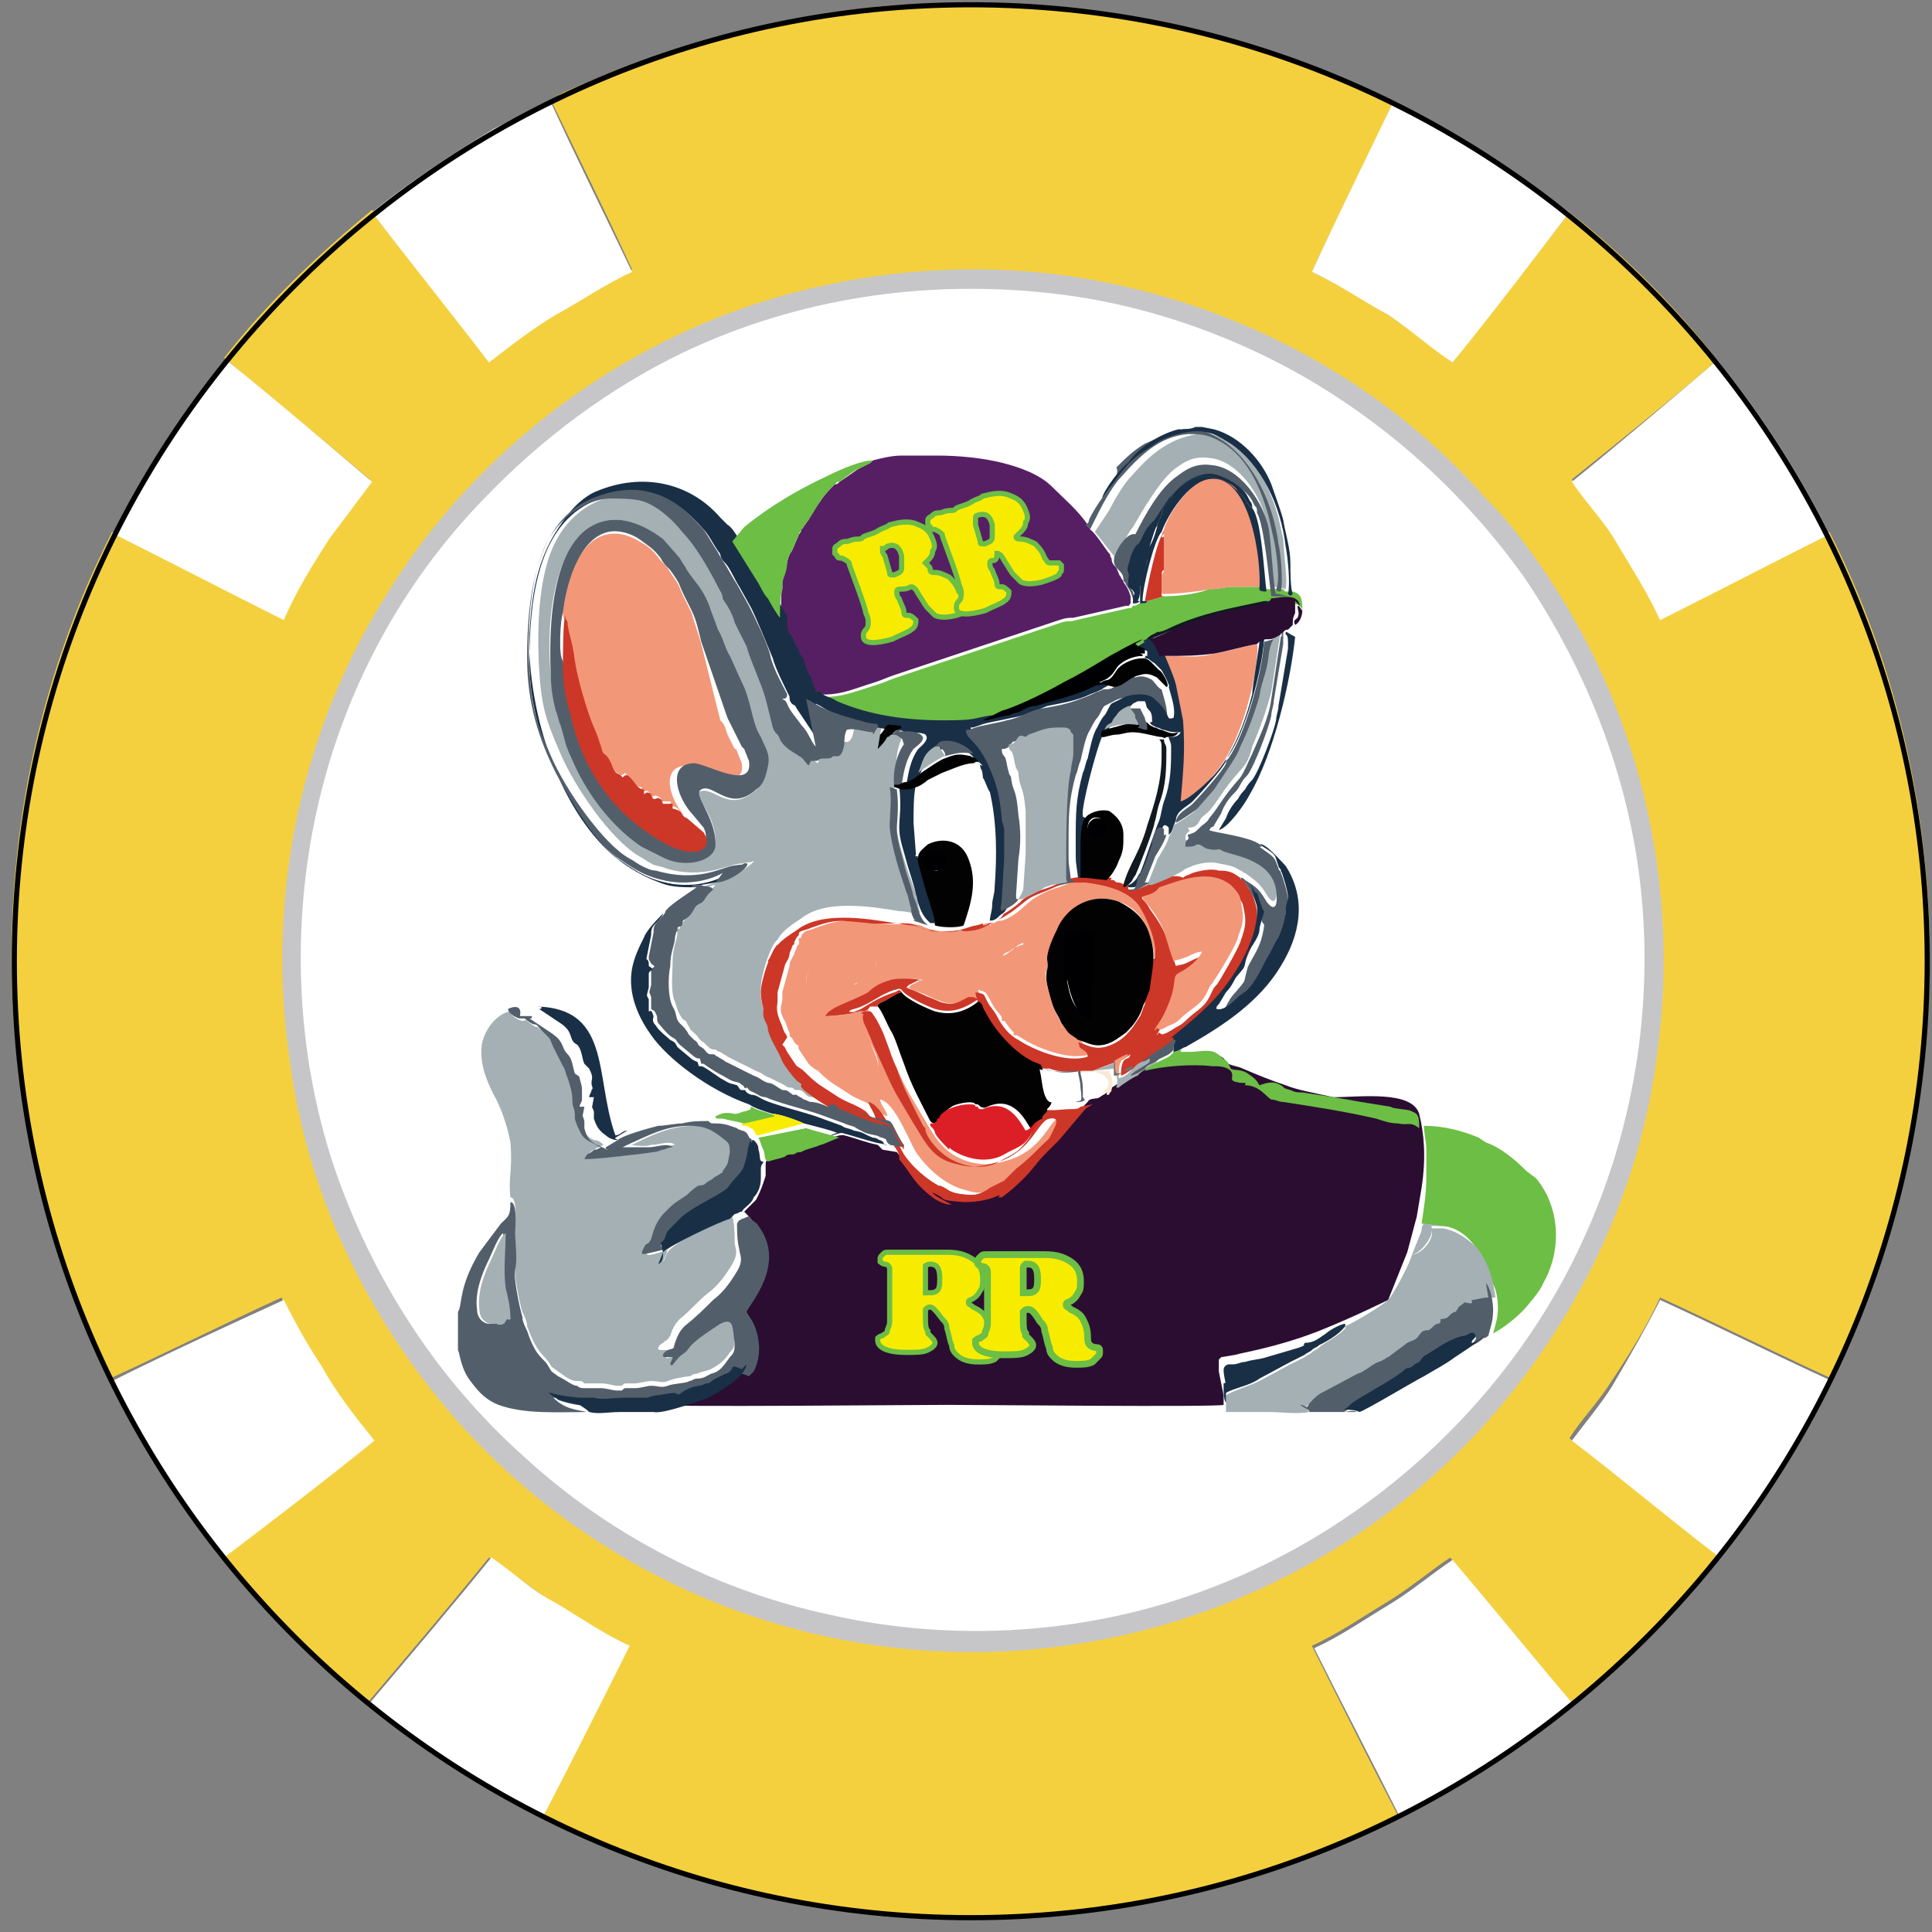 <?xml version="1.0" encoding="utf-8"?>
<!-- Generator: Adobe Illustrator 19.0.0, SVG Export Plug-In . SVG Version: 6.00 Build 0)  -->
<svg version="1.1" id="Layer_1" xmlns="http://www.w3.org/2000/svg" xmlns:xlink="http://www.w3.org/1999/xlink" x="0px" y="0px"
	 viewBox="0 0 81 81" style="enable-background:new 0 0 81 81;" xml:space="preserve">
<rect x="0" y="0" width="81" height="81" fill="#808080" stroke="none"/>
<style type="text/css">
	.st0{fill-rule:evenodd;clip-rule:evenodd;fill:#F4D03E;}
	.st1{fill-rule:evenodd;clip-rule:evenodd;fill:#FFFFFF;}
	.st2{fill-rule:evenodd;clip-rule:evenodd;fill:#C6C6C9;}
	.st3{fill-rule:evenodd;clip-rule:evenodd;fill:none;stroke:#000000;stroke-width:0.216;stroke-miterlimit:22.926;}
	.st4{fill-rule:evenodd;clip-rule:evenodd;fill:#2B0D32;}
	.st5{fill-rule:evenodd;clip-rule:evenodd;fill:#A4B0B3;}
	.st6{fill-rule:evenodd;clip-rule:evenodd;fill:#561F64;}
	.st7{fill-rule:evenodd;clip-rule:evenodd;fill:#F39779;}
	.st8{fill-rule:evenodd;clip-rule:evenodd;fill:#CD3727;}
	.st9{fill-rule:evenodd;clip-rule:evenodd;fill:#6CBE45;}
	.st10{fill-rule:evenodd;clip-rule:evenodd;fill:#525F6B;}
	.st11{fill-rule:evenodd;clip-rule:evenodd;fill:#030203;}
	.st12{fill-rule:evenodd;clip-rule:evenodd;fill:#192F46;}
	.st13{fill-rule:evenodd;clip-rule:evenodd;fill:#000002;}
	.st14{fill-rule:evenodd;clip-rule:evenodd;fill:#DC1F26;}
	.st15{fill-rule:evenodd;clip-rule:evenodd;fill:#111921;}
	.st16{fill-rule:evenodd;clip-rule:evenodd;fill:#F9EC00;}
	.st17{fill-rule:evenodd;clip-rule:evenodd;fill:#F8E9D6;}
	.st18{fill-rule:evenodd;clip-rule:evenodd;fill:#706F70;}
	.st19{fill-rule:evenodd;clip-rule:evenodd;fill:#F7EC00;}
	.st20{fill-rule:evenodd;clip-rule:evenodd;fill:none;stroke:#6CBE45;stroke-width:0.216;stroke-miterlimit:2.613;}
	.st21{fill-rule:evenodd;clip-rule:evenodd;fill:none;stroke:#6CBE45;stroke-width:0.283;stroke-miterlimit:2.613;}
</style>
<path class="st0" d="M57.5,3.8c0.3,0.1,0.6,0.3,0.9,0.5C57.3,6.7,56.1,9,55,11.4c1.1,0.5,2.2,1.2,3.2,1.8c0.9,0.6,1.8,1.3,2.7,2
	c1.6-2.1,3.3-4.2,4.9-6.3c2.3,1.8,4.4,3.9,6.2,6.2c-2,1.7-4.1,3.4-6.1,5c0.6,0.9,1.3,1.7,1.9,2.6c0.6,1.1,1.3,2.1,1.8,3.2
	c2.4-1.2,4.7-2.4,7.1-3.6c2.7,5.3,4.1,11.3,4.2,17.2c0.1,6.3-1.3,12.6-4.1,18.3c-2.4-1.1-4.8-2.3-7.2-3.4c-0.6,1.3-1.3,2.4-2.1,3.6
	c-0.5,0.8-1.2,1.5-1.7,2.3c2.1,1.6,4.2,3.3,6.3,4.9c-1.8,2.3-3.9,4.4-6.2,6.2c-1.7-2-3.4-4.1-5.1-6.1c-0.9,0.6-1.7,1.3-2.7,1.9
	c-1,0.6-2,1.3-3.1,1.8c1.2,2.4,2.4,4.8,3.6,7.1c-5.9,3-12.6,4.4-19.3,4.2c-5.8-0.2-11.5-1.6-16.6-4.2c1.2-2.4,2.4-4.8,3.6-7.1
	c-1.1-0.5-2.1-1.2-3.1-1.8c-0.9-0.6-1.8-1.3-2.7-1.9c-1.7,2.1-3.4,4.1-5.1,6.1c-2.3-1.8-4.4-3.9-6.1-6.2c2.1-1.6,4.2-3.3,6.3-4.9
	c-0.8-1-1.6-2-2.2-3.1c-0.6-0.9-1.1-1.8-1.6-2.8c-2.4,1.1-4.8,2.3-7.2,3.4c-2.5-5.1-3.9-10.7-4.1-16.4c-0.2-6.6,1.2-13.2,4.2-19.1
	c2.4,1.2,4.7,2.4,7.1,3.6c0.6-1.2,1.3-2.3,1.9-3.4c0.5-0.8,1.2-1.6,1.8-2.4c-2-1.7-4.1-3.4-6.1-5.1c1.8-2.3,3.9-4.3,6.2-6.2
	c1.6,2.1,3.3,4.2,4.9,6.3c0.9-0.7,1.8-1.4,2.8-2c1-0.6,2-1.3,3.2-1.8c-1.1-2.4-2.3-4.8-3.4-7.1c0.2-0.1,0.4-0.3,0.7-0.4
	C27,2.4,30.4,1.3,34,0.7c0.9-0.2,1.8-0.3,2.7-0.4c0.6-0.1,1.2-0.1,1.9-0.1c0.3,0,0.6,0,0.9,0C45.6-0.1,51.9,1.2,57.5,3.8z"/>
<path class="st1" d="M23.1,4.3c1.1,2.4,2.3,4.8,3.4,7.1c-1.1,0.5-2.1,1.2-3.2,1.8c-1,0.6-1.9,1.3-2.8,2c-1.6-2.1-3.3-4.2-4.9-6.3
	c1.6-1.3,3.3-2.4,5.1-3.5C21.5,5,22.3,4.6,23.1,4.3z"/>
<path class="st1" d="M65.8,8.9c-1.6,2.1-3.2,4.2-4.9,6.3c-0.9-0.6-1.8-1.4-2.7-2c-1.1-0.6-2.1-1.3-3.2-1.8c1.1-2.4,2.3-4.8,3.4-7.1
	C61.1,5.5,63.5,7.2,65.8,8.9z"/>
<path class="st2" d="M45.6,11.7c6.4,1.1,12.4,4.3,16.7,9.2c0.6,0.6,1.2,1.3,1.7,2c4.5,6,6.5,13.7,5.5,21.1c-0.7,6-3.5,11.7-7.6,16.1
	c-4.4,4.7-10.3,7.8-16.6,8.8c-6.8,1.1-13.9-0.3-19.8-4c-3.4-2.1-6.3-4.9-8.5-8.1c-2.5-3.6-4.2-7.7-4.8-12
	c-1.1-6.8,0.3-13.9,3.9-19.7c3.5-5.8,9.2-10.3,15.7-12.4C36.2,11.3,41,10.9,45.6,11.7z"/>
<path class="st1" d="M44.1,12.3c3.6,0.4,7.2,1.6,10.4,3.4c3.7,2.1,6.9,5,9.4,8.5c2.5,3.7,4.2,7.9,4.8,12.3
	c0.7,5.2-0.1,10.5-2.2,15.2c-3,6.8-8.9,12.3-15.8,14.9c-5,1.9-10.6,2.3-15.9,1.1c-4.7-1-9.2-3.3-12.8-6.6c-3.7-3.3-6.4-7.5-8-12.2
	c-1.6-4.8-1.8-10.1-0.7-15c1.1-4.9,3.5-9.4,7-13c2.4-2.5,5.2-4.6,8.3-6.1C33.4,12.5,38.8,11.7,44.1,12.3z"/>
<path class="st1" d="M9.5,15.1c2.1,1.7,4.1,3.4,6.1,5.1c-0.6,0.8-1.2,1.6-1.8,2.4c-0.7,1.1-1.4,2.2-1.9,3.4
	c-2.4-1.2-4.7-2.4-7.1-3.6C6.1,19.8,7.7,17.4,9.5,15.1z"/>
<path class="st1" d="M72,15.1c1.8,2.2,3.4,4.7,4.7,7.3c-2.4,1.2-4.7,2.4-7.1,3.6c-0.5-1.1-1.2-2.2-1.8-3.2c-0.5-0.9-1.3-1.7-1.9-2.6
	C68,18.5,70,16.8,72,15.1z"/>
<path class="st1" d="M11.9,54.5c0.5,1,1,1.9,1.6,2.8c0.6,1.1,1.4,2.1,2.2,3.1c-2.1,1.7-4.2,3.3-6.3,4.9C7.6,63,6,60.5,4.7,57.9
	C7.1,56.7,9.5,55.6,11.9,54.5z"/>
<path class="st1" d="M69.6,54.5c2.4,1.1,4.8,2.3,7.2,3.4c-1.3,2.6-2.9,5.1-4.7,7.4C70,63.7,68,62,65.9,60.4c0.6-0.8,1.2-1.5,1.7-2.3
	C68.3,56.9,69,55.7,69.6,54.5z"/>
<path class="st1" d="M20.6,65.3c0.9,0.6,1.7,1.4,2.7,1.9c1,0.6,2,1.3,3.1,1.8c-1.2,2.4-2.4,4.8-3.6,7.1c-2.6-1.3-5-2.9-7.3-4.7
	C17.2,69.4,18.9,67.4,20.6,65.3z"/>
<path class="st1" d="M60.9,65.4c1.7,2,3.4,4.1,5.1,6.1c-2.3,1.8-4.7,3.4-7.3,4.7c-1.2-2.4-2.4-4.7-3.6-7.1c1.1-0.5,2.1-1.2,3.1-1.8
	C59.2,66.7,60,66,60.9,65.4z"/>
<path class="st3" d="M40.7,80.4c22.1,0,40.1-18,40.1-40.1c0-22.1-18-40.1-40.1-40.1c-22.1,0-40.1,18-40.1,40.1
	C0.6,62.4,18.6,80.4,40.7,80.4z"/>
<g>
	<g>
		<path class="st4" d="M48,44.8c-0.1,0-0.5,0.3-0.6,0.3c-0.1,0-0.6,0.4-0.8,0.5l-0.1,0c0,0.1-0.1,0.1-0.1,0.2c0,0-0.3,0.2-0.3,0.2
			c-0.1,0.1-0.4,0-0.5,0.2l-3.6,3.7l-0.1,0c-0.2,0.2-0.6,0.4-1,0.4c-0.3,0.1-0.9,0.1-1.2-0.1c-0.2,0-0.5-0.2-0.7-0.3
			c-0.8-0.6-0.9-1-1.4-1.6l-0.6-0.1L36.8,48c-0.5-0.1-1-0.3-1.4-0.4c-0.3-0.1-1.3,0.5-1.8,0.6c-0.2,0-0.2,0.1-0.4,0.1
			c-0.2,0-0.2,0.1-0.3,0.1c-0.3,0.1-0.4,0.1-0.7,0.2c-0.1,0.1-0.1,0.1-0.1,0.3c0,0.1,0,0.3,0,0.4L32,49.6c-0.1,0.3-0.2,0.5-0.3,0.7
			c-0.1,0.1-0.2,0.2-0.3,0.3c-0.1,0.1-0.1,0.1-0.2,0.2c0,0,0,0,0,0c0,0,0,0,0,0c0,0,0,0,0,0c0,0,0,0,0,0c0,0,0,0,0,0
			c0.2,0.2,0.4,0.4,0.5,0.7c0,0,0.1,0.1,0.1,0.2c0,0,0,0.1,0,0.1c0,0.1,0.1,0.3,0.1,0.4c0,0.2,0,0.3,0,0.5c0,0.1,0,0.1,0,0.2
			c0,0.1,0,0.2-0.1,0.3c-0.1,0.1-0.1,0.3-0.2,0.5c-0.2,0.3-0.4,0.6-0.6,0.9c0,0,0,0,0,0c0,0.1,0.1,0.1,0.1,0.2l0,0.1
			c0.3,0.4,0.5,1.2,0.1,2.1c0,0.1,0,0.2-0.1,0.2c-0.1,0.2-0.4,0.5-0.7,0.7c-0.4,0.3-0.9,0.5-1.3,0.7l-0.6,0.2l-0.1,0l-0.2,0l0,0
			c-0.3,0.1-0.5,0.1-0.6,0.1c0.1,0.1,11,0,12.1,0c1.2,0,11.3,0.1,11.6,0l0-0.4l-0.2-1l0-0.5l0.1-0.1l0.6-0.1c0.3-0.1,1.7-0.3,3.5-1
			c1.5-0.6,2.9-1.3,2.9-1.3l0.8-2c0,0,0.4-1.5,0.4-1.5l0.1-0.6l0.1-0.6c0.2-1.3,0.1-2.3-0.1-3.1c-0.3-1-2.5-0.7-3.6-0.7
			c-0.9-0.2-1.5-0.3-2-0.5c-0.6-0.2-1.1-0.4-1.8-0.7c-0.2-0.1-0.4-0.1-0.6-0.2c-0.1,0-0.1-0.2-0.3-0.3c-0.2-0.1-0.4-0.1-0.6-0.1
			c0,0-0.1,0-0.1,0C50,44.5,48.7,44.7,48,44.8z"/>
		<path class="st5" d="M25.6,21.8c0.9-0.1,1.8,0.5,2.1,0.9l0.7,0.8c0.1,0.2,0.2,0.3,0.3,0.5c0.4,0.6,0.6,0.7,0.9,1.4
			c0.2,0.3,0.3,0.7,0.4,1.1c0.1,0.3,0.3,0.8,0.5,1.1l0.5,1.1c0.2,0.4,0.2,0.7,0.4,1.2c0.1,0.4,0.3,0.7,0.4,1.1
			c0.2,0.5,0.4,0.7,0.3,1.2c-0.1,0.5-0.2,0.8-0.5,1c-1.1,0.9-1.7-0.3-2.3,0C29,33.3,30,34.1,30,35.3c0,0.7-1.2,1-2.1,0.6
			c-0.4-0.2-0.7-0.3-1-0.5c-1.2-0.8-2.2-2-2.8-3.4c-0.5-1.1-0.3-0.7-0.6-1.7c-0.1-0.2-0.1-0.4-0.2-0.6c-0.1-0.4-0.2-0.9-0.2-1.3
			C22.9,26.6,23,22.2,25.6,21.8L25.6,21.8z M30,37l-0.6,0.2c0.1,0.1,0.4-0.1,0.6-0.1c-0.4,0.4-0.3,0.5-0.6,0.6
			c-0.2,0.1-0.3,0.4-0.4,0.5c-0.2,0.2-0.3,0.1-0.3,0.4c-0.1,0.1-0.2,0-0.2,0.3c0,0,0,0,0,0c0,0.2-0.1-0.2-0.1,0.2
			c0,0.3-0.2,0.6-0.2,1.2c0,0.5-0.1,1.3,0.1,1.7c0.1,0.3,0.1,0.4,0.3,0.7c0.1,0.1,0.2,0.1,0.2,0.2c0.3,0.5,0,0.1,0.4,0.5
			c0.1,0.1,0.1,0.2,0.3,0.3c0.2,0.2,0.3,0.3,0.4,0.3c0.1,0,0,0,0.1,0c0,0,0.1,0.1,0.2,0.1c0.1,0.1,0.2,0.1,0.3,0.2
			c0.2,0.1,0.4,0.2,0.6,0.3c0.2,0.1,0.4,0.2,0.6,0.3c0.3,0.1,0.3,0.2,0.6,0.3c0.2,0.1,0.4,0.2,0.6,0.3c0.1,0.1,0.2,0.1,0.3,0.1
			c0.2,0.1,0,0.1,0.3,0.1c0.1,0,0.2,0.1,0.3,0.2c0.1,0.1,0.2,0.1,0.3,0.1c0.2,0.1,0.5,0.2,0.7,0.2c0,0,0-0.1,0.2-0.1
			c0.1,0,0.2,0,0.3,0l-0.8-0.5c-0.5-0.4-1.1-0.8-1.4-1.3c-0.6-0.7-1.3-2-1.2-2.9c0-0.5,0.4-1.8,0.7-2c0.2-0.4,0.7-0.7,1-0.9
			c1-0.8,2.9-0.5,4.1-0.3c0.3,0,0.6,0.1,0.8,0.1c0.1-0.1,0.1,0.1,0-0.3c0-0.1,0-0.2-0.1-0.4c0-0.2-0.1-0.4-0.2-0.7
			c-0.3-0.8-0.6-1.8-0.7-2.7c0-0.5,0-1.1,0-1.7c0.1-0.1,0-0.1,0.1-0.1c-0.1-0.6,0.1-1.4,0.4-1.8c-0.1-0.2,0-0.2-0.2-0.3
			c-0.1,0-0.2-0.1-0.3-0.1c0,0-0.1,0.1-0.2,0.1c-0.2,0.1-0.3,0.4-0.4,0.5l0.1-0.6c0-0.1,0,0,0-0.1c-0.3,0-0.8-0.2-1.1-0.1
			c-0.1,0.2,0,0.3-0.1,0.6c-0.1,0.6-0.3,0.5-0.4,0.5c-0.2,0,0,0.1-0.4,0.1c-0.5,0-0.3,0-0.4,0.1c0,0-0.1,0-0.2,0L34.3,32
			c-0.2-0.1-0.2-0.2-0.4-0.4c-0.1-0.1-0.6-0.3-0.8-0.7c-0.1-0.3-0.2-0.2-0.3-0.5c-0.1-0.4-0.2-0.8-0.3-1.2c-0.2-0.7-0.5-1.5-0.8-2.2
			c-0.1-0.4-0.3-0.6-0.5-1c-0.2-0.4-0.3-0.7-0.5-1c-0.1-0.2-0.2-0.3-0.2-0.5c-0.4-0.8-1-1.7-1.5-2.3c-0.4-0.4-1.1-1-1.7-1.3
			c-0.4-0.1-0.9-0.1-1.4-0.1c-1.1,0.1-2.1,0.9-2.6,1.9c-0.7,1.3-0.8,3.5-0.7,5.3c0.1,1.7,0.3,2.2,0.9,3.6c0.6,1.4,2.1,3.6,3.3,4.3
			c0.2,0.1,0.3,0.2,0.5,0.3c0.1,0.1,0.4,0.1,0.6,0.2c1.6,0.5,2.7-0.2,3.2-0.2c0.5-0.1,0.2,0,0.5-0.1C31.7,36.1,30.7,36.9,30,37z"/>
		<path class="st6" d="M36.6,19.3L36.6,19.3c-0.1,0.1-0.1,0.1-0.1,0.1c-0.8,0.4-0.4,0.2-1.3,0.8c-0.1,0.1-0.1,0.1-0.2,0.1
			c-0.2,0.2-0.4,0.4-0.6,0.7c-0.2,0.3-0.4,0.5-0.5,0.8c-0.1,0.1-0.2,0.3-0.3,0.4c0,0.1-0.1,0.2-0.1,0.2l-0.3,0.7
			c-0.1,0.1-0.2,0.4-0.2,0.5c-0.1,0.3-0.2,0.4-0.2,0.8l0,0.3c-0.1,0.3,0,0.8-0.1,1.2c0,0.5,0.1,0.5,0.2,0.9c0.1,0.1,0.1,0.3,0.2,0.4
			c0.1,0.2,0.1,0.3,0.2,0.4l0.1,0.1c0,0.1,0.2,0.5,0.3,0.8c0.1,0.1,0.2,0.5,0.2,0.6l0.2,0c1.1,0.1,1.6-0.2,2.6-0.5
			c0.3-0.1,0.5-0.2,0.8-0.3l6.9-2.3c0.3-0.1,0.4-0.1,0.6-0.1l2.2-0.5c0.2,0,0.1,0,0.2-0.1c0-0.2,0-0.2,0-0.3
			c-0.1-0.3-0.1-0.3-0.3-0.6c0-0.1-0.1-0.1-0.1-0.2c-0.1-0.1-0.1-0.2-0.2-0.4c-0.1-0.1-0.2-0.2-0.2-0.4c-0.1-0.1,0-0.1-0.1-0.2
			c-0.1-0.1-0.6-0.9-0.8-1c0,0,0,0,0,0L45.6,22c0,0,0,0,0,0c-0.4-0.6-1-1.1-1.5-1.6c-0.5-0.5-1.3-0.8-2.1-1
			c-0.8-0.2-1.8-0.3-2.7-0.3c-0.2,0-0.2,0-0.4,0c-0.4,0-0.7,0-1.1,0C37.4,19.1,37,19.2,36.6,19.3z"/>
		<path class="st5" d="M21.4,50.2c0.3,0,0.2,1,0.2,1.3c0,0.4,0,1.1,0,1.5c-0.1,0.3,0.2,1.7,0.3,2c0.1,0.2,0.2,0.4,0.2,0.6
			c0.4,1.1,0.6,1.1,0.9,1.5c0.2,0.3,0,0.1,0.4,0.4c0.3,0.2,0.5,0.4,0.8,0.4c0.2,0,0.2,0,0.3,0.1c0.2,0,0.5,0,0.7,0
			c0.3,0,0.5,0.1,0.7,0.1c0.3,0,0.1,0,0.3-0.1c0.1,0,0.3,0,0.4,0c0.2,0,0.5-0.1,0.7-0.1c0.3,0,0.5,0.1,0.7,0
			c0.2-0.1,0.8-0.2,0.9-0.2c0.1,0,0.1-0.1,0.3-0.1c0.2-0.1,0.4-0.1,0.6-0.2c0.4-0.2,0.6-0.4,0.8-0.7c0.2-0.2,0.2-0.3,0.2-0.6
			c0-0.5,0.1-1.1-0.6-0.8c-0.4,0.2-1.2,0.7-1.3,1c-0.2,0.3-0.2,0.2-0.6,0.6C28,56.9,28,57,27.9,56.9c0-0.1,0-0.2,0.1-0.3
			c-0.1,0-0.2,0-0.2,0c0,0,0,0-0.1,0c-0.2,0-0.1-0.2,0.1-0.3c0.2-0.2,0.1,0,0.3-0.3c0.1-0.3,0.2-0.5,0.4-0.7
			c0.5-0.4,0.7-0.7,1.2-1.1c0.4-0.3,0.7-0.7,1-1.2c0.3-0.5,0.1-0.7,0.1-0.9c0-0.3,0-0.8-0.1-1.1c-0.4,0.1-2.5,1.1-2.7,1.5
			c-0.1,0.1-0.1,0.3-0.2,0.4l0.2-0.5c-0.9,0.3-1,0.3-0.8-0.1c0.1-0.2,0.1-0.1,0.2-0.2c0.2-0.2,0.1-0.6,0.6-1.2
			c0.5-0.6,0.4-0.4,1-0.8c0.2-0.1,0.4-0.3,0.5-0.4c0.1-0.1,0.2-0.1,0.3-0.1c0.1-0.1,0.1-0.1,0.3-0.2c0.1-0.1,0.2-0.1,0.3-0.2
			c0,0,0.1-0.1,0.1-0.1c0.2-0.3,0.2-0.2,0.3-0.8c0-0.3-0.1-0.3-0.2-0.5c-0.4-0.5-0.7-0.6-1.5-0.6c-1,0-1.8,0.4-2.6,0.8L26.2,48
			c0.4,0,0.8,0.1,1.1,0c0.3,0,0.8-0.2,1,0c-0.2,0-0.3,0.1-0.4,0.1c-0.1,0-0.3,0-0.4,0.1c-0.6,0.2-2.3,0.4-2.9,0.3
			c0.1-0.1,0.1-0.2,0.3-0.3c0.1,0,0.1-0.1,0.2-0.1l0.2-0.1c-0.1-0.1-0.2-0.2-0.4-0.2c-0.4-0.2-0.3-0.3-0.6-0.7
			c-0.2-0.3-0.1-0.2-0.1-0.5c0-0.2-0.1-0.3-0.1-0.5c0-0.4-0.1-0.7-0.2-1c-0.1-0.2-0.1-0.3-0.2-0.5L23.3,44c-0.1-0.2-0.1-0.3-0.2-0.4
			c-0.1-0.1,0,0-0.3-0.3c-0.5-0.5-0.1,0-0.7-0.5c-0.1-0.1,0,0-0.2,0c-0.1,0-0.5-0.2-0.5-0.4c-0.6,0.1-1.1,0.8-1.2,1.4
			c-0.1,0.8,0.2,1.5,0.5,2.1c0.3,0.5,0.6,1.4,0.7,2C21.5,49.1,21.3,49.3,21.4,50.2z"/>
		<path class="st7" d="M23.6,25.7c0,0.3,0.1,0.2,0.1,0.4c0.1,0.6,0.2,0.7,0.3,1.5c0.1,0.7,0.5,2.1,0.8,2.8c0.1,0.3,0.3,0.6,0.3,0.8
			c0.1,0.5,0.2,0.1,0.5,0.9c0.1,0.3,0.2,0.2,0.4,0.4c0.1,0,0.1,0,0.2-0.1c0.2,0.2,0.4,0.6,0.7,0.6l0,0.2c0.1,0,0.2-0.1,0.3,0
			c0,0,0.1,0.1,0.1,0.2c0.2,0,0.1-0.1,0.3,0c0.2,0.1,0.1,0.1,0.1,0.2l0.4,0c0.1,0.1,0,0,0,0.1c0,0,0,0.1,0,0.1c0,0,0,0,0,0
			c0.4,0,0.3,0.2,0.6,0.4c-0.1-0.1-0.5-0.6-0.6-1.2c-0.1-0.6,0.2-0.9,0.7-0.9c0.5,0,2.5,1.2,2.3-0.1l-0.2-0.5c0,0,0-0.1-0.1-0.1
			c-0.1-0.2-0.2-0.4-0.3-0.6c-0.1-0.3-0.1-0.4-0.3-0.6L29.4,27c-0.1-0.4-0.3-0.9-0.4-1.3c-0.1-0.2-0.2-0.4-0.3-0.6
			c-0.3-0.6-0.1-0.4-0.6-1.1c-0.1-0.2-0.2-0.3-0.4-0.5c-0.3-0.4-0.5-0.6-0.9-0.8c-0.3-0.2-0.8-0.4-1.3-0.3
			C24.2,22.6,23.6,24.7,23.6,25.7z"/>
		<path class="st7" d="M35.7,43.1c0.5,0,0.7,0.2,0.8,0.6c0.1,0.3,0.4,0.7,0.3,1.1c-0.6,0-0.5-0.1-0.9-0.6c0,0-0.3-0.4-0.3-0.5
			C35.4,43.5,35.5,43.3,35.7,43.1L35.7,43.1z M36.7,40.5c-0.1,0.5-1.7,1.3-2.3,1.2c-0.2,0-0.6-0.2-0.6-0.6c0-0.6,0.7-0.9,1.3-1.1
			c0.3-0.1,0.8-0.1,1.1-0.1C36.5,39.9,36.8,40.2,36.7,40.5L36.7,40.5z M36.4,42.3c-0.1,0.1-0.2,0.1-0.3,0.1
			c-0.2,0.1-1.1,0.2-1.4,0.2c0.2-0.4,1.1-0.6,1.8-1c0.3-0.2,0.6-0.4,0.9-0.5c0.2-0.1,1.1-0.1,1.3,0c0,0,0,0-0.1,0l-0.4,0.2
			c-0.1,0.1-0.1,0.1-0.1,0.1c0.1,0.1,0.2,0.1,0.7,0.3c0.2,0.1,0.4,0.2,0.7,0.3c0.6,0.2,0.9-0.1,1.2-0.1c0.3,0,0.2,0,0.4,0.1
			c0-0.2,0-0.3-0.1-0.5c0.4,0.1,0.3,0.1,0.5,0.4c0.1,0.2,0.2,0.4,0.4,0.6c0.3,0.4,0.5,0.8,0.9,1c0.6,0.4,2,1,2.9,0.7
			c-0.1-0.2-0.1-0.1-0.2-0.3c-0.1-0.1-0.1-0.2-0.2-0.3c-0.1-0.1-0.3-0.2-0.4-0.3c-0.1-0.1-0.2-0.3-0.3-0.4c-0.2,0.1-0.1,0-0.1,0.2
			c0,0.1-0.3,0.4-0.6,0.4c-0.4,0-0.7-0.3-0.9-0.4c-0.5-0.5-0.8-0.8-1-1.7c-0.1-0.5-0.2-0.6,0-1.1c0.1-0.3,0-0.3,0.3-0.4
			c0.2-0.1,0.8-0.8,1.3-0.1c0.2,0.3,0.1,0.8,0.3,1c0-0.3,0-0.6,0.1-0.8l0,0.1c0.1-0.1,0.1-0.5,0.3-1.1c0.5-1,1.6-1.6,2.6-1.2
			c0.6,0.2,1.1,0.7,1.3,1.4c0.3,0.9,0.2,1.4,0,2.3c0.1,0.1-0.1,0.1,0,0c0.1-0.1,0.2-1.2,0.2-1.4c0.1,0.1,0,0.1,0.2,0.1
			c0.2-0.6-0.4-2-0.7-2.3c-0.5-0.6-1.4-0.8-2.2-0.9c-0.7-0.1-0.8,0-1.3,0.2c-0.4,0.1-0.8,0.3-1.1,0.5c-0.4,0.3-0.7,0.7-1.3,0.9
			c-0.1,0-0.2,0-0.3,0.1c-0.1,0-0.2,0.1-0.2,0.1c-0.1-0.1-0.1-0.1-0.1-0.1c-0.4,0.1-0.6,0.3-1,0.3c-0.6,0.1-1.2,0.1-1.8-0.2
			c-0.3-0.1-1.4,0-2-0.1c-1.2-0.1-1.3-0.2-2.4,0.2c-0.2,0.1-0.4,0.1-0.5,0.2c-0.1,0.1-0.1,0.1-0.1,0.2c-0.2,0.1-0.1,0-0.1,0.2
			c0,0.2,0,0-0.1,0.2c0,0.1-0.1,0.2-0.1,0.3c-0.1,0.2-0.2,0.3-0.2,0.5l-0.3,1.1c0,0.2,0,0.1,0,0.3c0,0.2-0.2,0.4,0.1,0.9
			c0.1,0.2,0.1,0.3,0.2,0.5c0,0.1,0,0.2,0.1,0.2l0.1,0.2c0,0,0,0,0.1,0.1c0.2,0.1,0,0,0.1,0.2l0.4,0.6c0.1,0.1,0.2,0.2,0.4,0.3
			c0.5,0.5,0.6,0.5,1.2,0.9c0.4,0.3,0.9,0.4,1.3,0.7c0.2,0.2,0.1,0.2,0.4,0.3c0-0.2-0.3-0.5-0.3-0.7c0.6,0.1,1.2,1.7,1.5,2.2
			c0.4,0.6,1.2,1.4,2.1,1.6c0.6,0.2,1,0.1,1.5-0.2c0.2-0.1,0.4-0.2,0.6-0.3c0.2-0.1,0.3-0.3,0.5-0.5c0.4-0.3,0.6-0.6,1-0.9
			c0.5-0.5,0.4-0.2,0.6-0.8c0,0,0.3-0.5-0.2-0.4c-0.5,0.1-0.7,1.3-2.1,1.8c-0.6,0.2-1.1,0.3-1.8,0.1c-1-0.3-1.4-1-1.8-1.7
			c-1-1.7-0.7-1.1-1.6-3.1c-0.1-0.2-0.2-0.5-0.3-0.7C36.6,42.8,36.4,42.6,36.4,42.3C36.4,42.3,36.5,42.3,36.4,42.3z"/>
		<path class="st8" d="M47.9,37.6c0.3-0.1,0.5-0.1,0.8-0.2c0.9-0.2,2.1-0.8,3-0.1c0.1,0.1,0.3,0.4,0.4,0.6c0.2,0.8,0.1,1-0.1,1.6
			c-0.1,0.3-0.9,1.7-1,1.8c-0.1,0.1-0.1,0.1-0.2,0.3c-0.3,0.7-0.6,0.7-1.1,1.2c-0.2,0.2-0.3,0.2-0.6,0.4c-0.5,0.3-0.4,0.1-0.5,0.1
			c-0.1,0,0,0-0.1,0.1c0-0.1,0.3-0.4,0.5-0.9c0.5-1.2,0.2-1.3,0.5-1.5c0.4-0.2,0.9-0.5,1-0.9c-0.2,0-0.4,0.1-0.6,0.2
			c-0.4,0.2-0.3,0.1-0.6,0.2c-0.4-1.1-0.3-1.3-1.1-2.4C48,37.7,47.8,37.7,47.9,37.6L47.9,37.6z M48.3,37c0,0-0.7,0.4-0.9,0.3
			c-0.1,0-0.1,0-0.1-0.1l0-0.1c-0.2,0-0.3-0.1-0.4-0.1c-0.1,0-0.1,0-0.2-0.1c-0.2,0-0.1,0-0.1-0.1c-0.1,0-0.8,0-1-0.1l-0.2,0
			c-0.1,0.1-0.6,0.1-0.7,0.2L44,37.2l-0.3,0.1c-0.1,0-0.9,0.4-0.9,0.5c-0.1,0.1-0.5,0.4-0.7,0.5c-0.1,0.1-0.1,0.2-0.3,0.3
			c-0.1,0.1-0.2,0.1-0.4,0.2l-0.2,0.1c-0.2,0.1-0.8,0.2-0.9,0.1c-0.3,0.1-0.9,0.1-1.2,0l-0.2,0l-0.6-0.2c-0.3,0-0.6-0.1-0.8-0.1
			c-1.2-0.2-3.1-0.5-4.1,0.3c-0.3,0.2-0.8,0.5-1,0.9c0,0.1,0,0,0,0.1c0,0-0.1,0.1-0.1,0.1c0,0.1-0.1,0.1-0.1,0.2
			c0.2,0.1,0.4,0.1,0.1,0.6c-0.1,0.3-0.3,1.2-0.3,1.6c0,0.3,0.2,0.4,0.2,0.7c0.1,0.4,0.4,0.8,0.6,1.3c0.1,0.2,0.4,0.6,0.6,0.8
			c0.1,0.1,0.2,0.1,0.2,0.2c0,0-0.1,0,0.1,0.2c1,0.8,2.1,1.3,3.3,1.7c0.2,0.1,0.2,0.2,0.4,0.5c0.1,0.2,0.3,0.4,0.3,0.6l0,0.1
			c0.5,0.6,0.6,1,1.4,1.6c0.1,0.1,0.5,0.3,0.7,0.3l0.1,0c-0.2-0.1-0.8-0.4-0.8-0.5c0.7,0.3,0.1,0.3,1.3,0.4c0.6,0,1.1-0.1,1.5-0.3
			c0,0,0,0,0,0c0,0.1-0.1,0.1,0,0.1l0.1,0c0,0,0.4-0.3,0.5-0.4c0.8-0.7,0.8-0.9,1.4-1.5c0.2-0.2,0.3-0.3,0.5-0.5l1.1-1.3
			c0.1-0.1,0.2-0.1,0.3-0.2l-0.5,0.1c-0.1,0.1-0.2,0.1-0.4,0.1c-0.4,0-0.8,0.1-1.2,0c0,0.2-0.1,0.3-0.2,0.4
			c-0.1,0.1-0.1,0.1-0.1,0.2c-0.1,0.1-0.1,0-0.1,0.2c0,0.2-0.2,0.5-0.3,0.6c-0.4,0.5-0.6,0.5-1.1,0.8c-0.7,0.4-1.6,0.2-2.2-0.2
			c-0.3-0.2-0.8-0.7-0.9-1.1c0-0.1,0-0.1-0.1-0.2c-0.4-0.8-0.8-1.5-1.1-2.4c-0.2-0.4-0.3-0.8-0.5-1.3c-0.1-0.3-0.4-0.9-0.6-1.1
			c-0.1,0-0.1,0-0.2,0c-0.1,0-0.1,0-0.2,0.1c0.1,0,0,0,0.1,0c-0.1,0.3,0.1,0.5,0.2,0.8c0.1,0.2,0.2,0.5,0.3,0.7
			c0.9,2,0.6,1.4,1.6,3.1c0.5,0.8,0.8,1.5,1.8,1.7c0.7,0.2,1.1,0.1,1.8-0.1c1.4-0.5,1.6-1.7,2.1-1.8c0.5-0.1,0.2,0.4,0.2,0.4
			c-0.3,0.6-0.1,0.3-0.6,0.8c-0.3,0.3-0.6,0.6-1,0.9c-0.2,0.2-0.3,0.3-0.5,0.5c-0.2,0.1-0.4,0.2-0.6,0.3c-0.4,0.3-0.8,0.4-1.5,0.2
			c-0.9-0.3-1.7-1-2.1-1.6c-0.3-0.5-0.9-2.1-1.5-2.2c0.1,0.3,0.3,0.5,0.3,0.7c-0.3-0.1-0.2-0.1-0.4-0.3c-0.4-0.3-0.9-0.4-1.3-0.7
			c-0.6-0.4-0.7-0.4-1.2-0.9c-0.1-0.1-0.2-0.2-0.4-0.3l-0.4-0.6c-0.1-0.2,0,0-0.1-0.2c0,0,0,0-0.1-0.1L33,43.5
			c0-0.1-0.1-0.2-0.1-0.2c-0.1-0.2-0.1-0.3-0.2-0.5c-0.2-0.5-0.1-0.6-0.1-0.9c0-0.2,0-0.1,0-0.3l0.3-1.1c0-0.1,0.2-0.3,0.2-0.5
			c0-0.1,0.1-0.2,0.1-0.3c0.1-0.2,0.1,0,0.1-0.2c0.1-0.2,0,0,0.1-0.2c0.1-0.1,0.1-0.1,0.1-0.2c0.1-0.1,0.3-0.1,0.5-0.2
			c1.1-0.4,1.2-0.3,2.4-0.2c0.6,0.1,1.7-0.1,2,0.1c0.5,0.3,1.1,0.3,1.8,0.2c0.4-0.1,0.6-0.2,1-0.3c0,0.1,0,0.1,0.1,0.1
			c0.1,0,0.1-0.1,0.2-0.1c0.1,0,0.2,0,0.3-0.1c0.6-0.3,0.9-0.6,1.3-0.9c0.3-0.2,0.7-0.3,1.1-0.5c0.5-0.2,0.7-0.2,1.3-0.2
			c0.8,0.1,1.7,0.3,2.2,0.9c0.3,0.4,0.9,1.7,0.7,2.3c-0.2,0-0.1,0-0.2-0.1c0,0.2,0,1.3-0.2,1.4c-0.1,0.1,0,0.1,0,0L48,42.1
			c-0.1,0.2-0.1,0.3-0.2,0.5c-0.2,0.3-0.3,0.5-0.6,0.8c-0.2,0.2-0.5,0.4-0.9,0.5c-0.5,0.1-0.7-0.1-1.1-0.2c0.1,0.2,0,0.2,0.2,0.3
			c0.1,0.1,0.2,0.1,0.2,0.3c-0.9,0.3-2.3-0.3-2.9-0.7c-0.4-0.2-0.7-0.6-0.9-1c-0.1-0.2-0.3-0.4-0.4-0.6c-0.2-0.4-0.1-0.3-0.5-0.4
			c0,0.2,0.1,0.3,0.1,0.5c0.2,0,0.2,0.2,0.3,0.4c0.4,0.9,1.2,1.7,2,2.1c0.4,0.2,0.3,0.1,0.4,0.3c0-0.1-0.1-0.1,0.1-0.1
			c0,0,0.1,0,0.2,0c0.5,0.2,1,0.1,1.5,0.1l0.3,0c0,0,1-0.4,1.1-0.4c0.1,0,0.5-0.3,0.5-0.3c-0.1,0.2,0,0.1-0.2,0.2
			c-0.2,0.1-0.2,0.5-0.2,0.7c0.3-0.1,0.4-0.3,0.6-0.3c0.1-0.1,0.2-0.2,0.3-0.2c0.1-0.2,0.2-0.1,0.3-0.2c0.1-0.1,0.2-0.1,0.3-0.2
			c0.2-0.1,0.4-0.3,0.6-0.4c0.5-0.4,0.9-0.8,1.4-1.2c1-1,2.3-2.8,2.2-4.3c0-0.4-0.2-0.8-0.3-1c-0.1-0.1-0.1-0.2-0.2-0.3
			c0-0.1-0.1-0.1-0.1-0.1c-0.1-0.1-0.1,0-0.1-0.1c-0.3-0.2-0.4-0.3-0.9-0.3c-0.3-0.1-0.8,0-1.1,0.1c-0.2,0.1-0.3,0.1-0.4,0.2
			C49.2,36.6,48.6,36.9,48.3,37z"/>
		<path class="st9" d="M48.8,25l-0.7,0.2c-0.1,0.1-0.2,0.1-0.3,0.1c-0.1,0-0.1,0.1-0.3,0.1c-0.1,0.1,0,0.1-0.2,0.1l-2.2,0.5
			c-0.3,0.1-0.3,0-0.6,0.1l-6.9,2.3c-0.3,0.1-0.5,0.2-0.8,0.3c-1,0.3-1.6,0.6-2.6,0.5c0.1,0.2,0.3,0.2,0.7,0.4
			c1.4,0.7,2.9,0.8,4.5,0.8c1.4,0,1.2-0.2,1.9-0.2l0.9-0.3c0.7-0.2,1.9-0.8,2.6-1.2c0.5-0.3,1.1-0.6,1.6-0.9
			c0.3-0.2,1.3-0.8,1.7-0.9c0.2-0.2-0.2,0,0,0c0.1,0,0,0,0.1,0c0.1-0.2,0.3-0.2,0.5-0.3c0.2-0.1,0.4-0.2,0.6-0.2
			c1.3-0.6,2.5-0.8,3.9-1.1c0.5,0.1,1.3-0.2,1.4,0.3l0,0c0,0,0,0,0,0c0,0,0,0,0,0c0-0.4,0-0.7-0.4-0.8c-0.1,0-0.1,0.1-0.2,0
			c-0.2,0-0.1,0-0.2-0.1l0,0l-0.7,0c-0.1,0-0.3,0-0.3-0.1c-0.4,0-0.7,0-1.1,0c-0.3,0-0.6,0.1-1,0.1C50.2,24.9,49.4,25,48.8,25z"/>
		<path class="st10" d="M21.4,55.3c-0.1,0-0.1-0.1-0.3,0.1c-0.1,0.1-0.1,0.1-0.1,0.1c-0.2,0.1-0.1-0.1-0.3,0c-0.1,0-0.1,0-0.2,0
			c-0.2,0-0.5-0.2-0.5-0.6c-0.1-0.7,0.2-1.5,0.5-2.1c0.1-0.2,0.4-1,0.6-1.1c0,0.8,0,1.4,0,2.3C21.2,54.4,21.3,54.9,21.4,55.3
			L21.4,55.3z M19.2,56.2c0,0.2,0,0.2,0,0.4c0.1,0.2,0.1,0.8,0.6,1.4c0.3,0.4,0.6,0.7,1.1,0.9c1.1,0.4,2.5,0.3,3.7,0.3c0,0,0,0,0,0
			c0,0,0,0,0,0c0,0,0,0,0,0c-0.4-0.1-0.9-0.1-1.4-0.6c0.1,0,0.1,0,0.2,0.1c0.3,0.1,1,0.3,1.3,0.2c0.3,0,0.2,0,0.5,0
			c0.2,0,0.9,0,1.2,0l0.9,0c0.3,0,0,0,0.5-0.1c0.2,0,0.4-0.1,0.8-0.1c0.2,0,0.1,0,0.4-0.1c0.6-0.3,0.5-0.1,0.9-0.3
			c0.2-0.1,0.2-0.2,0.4-0.2c0.2-0.1,0.2-0.1,0.4-0.2c0,0,0.1-0.1,0.2-0.1c0.2-0.2,0-0.3,0.5-0.1l0.2-0.2c0.3-0.6,0.3-1.3,0-2
			c-0.1-0.2-0.2-0.3-0.3-0.5c0.1-0.3,1.7-2,0.5-3.6c-0.1-0.2-0.3-0.2-0.4-0.4c-0.1,0-0.2,0.1-0.3,0.1c-0.1,0.1-0.1,0-0.2,0.2
			c0,0.3,0,0.7,0.1,1.1c0,0.2,0.2,0.4-0.1,0.9c-0.3,0.5-0.6,0.9-1,1.2c-0.4,0.4-0.7,0.7-1.2,1.1c-0.2,0.2-0.3,0.4-0.4,0.7
			c-0.1,0.3,0,0.2-0.3,0.3c-0.2,0.1-0.3,0.3-0.1,0.3c0,0,0,0,0.1,0c0.1,0,0.2,0,0.2,0c0,0.1-0.1,0.2-0.1,0.3c0.1,0.1,0.1,0,0.2-0.1
			c0.3-0.4,0.4-0.3,0.6-0.6c0.2-0.3,1-0.8,1.3-1c0.6-0.3,0.5,0.2,0.6,0.8c0,0.3,0,0.4-0.2,0.6c-0.3,0.4-0.4,0.6-0.8,0.7
			c-0.2,0.1-0.3,0.2-0.6,0.2c-0.1,0-0.2,0.1-0.3,0.1c-0.1,0.1-0.7,0.1-0.9,0.2c-0.3,0.1-0.4,0-0.7,0c-0.2,0-0.4,0.1-0.7,0.1
			c-0.1,0-0.3,0-0.4,0c-0.2,0.1,0,0.1-0.3,0.1c-0.2,0-0.5-0.1-0.7-0.1c-0.2,0-0.5,0-0.7,0c-0.1,0-0.2,0-0.3-0.1
			c-0.2,0-0.4-0.2-0.8-0.4c-0.4-0.3-0.2-0.1-0.4-0.4c-0.2-0.4-0.5-0.3-0.9-1.5c-0.1-0.2-0.2-0.4-0.2-0.6c-0.1-0.3-0.4-1.7-0.3-2
			c0.1-0.4,0-1.1,0-1.5c0-0.3,0.1-1.3-0.2-1.3c0,0.6-0.1,0.6-0.4,0.9c-0.3,0.4-0.6,0.8-0.9,1.2c-0.9,1.5-0.7,2.2-0.9,2.5
			c0,0.1,0,0.2,0,0.3V56.2z"/>
		<path class="st9" d="M59.6,51.3l0.8,0.1c0.6,0,1.1,0.4,1.4,0.8c0.3,0.3,0.5,1,0.7,1.5c0.2,0.2,0.3,0.7,0.3,1.1
			c0,0.5-0.1,0.7-0.2,1.1c0.4-0.2,0.9-0.6,1.2-0.9c0.2-0.2,0.8-0.9,0.9-1.2c0.8-1.4,0.7-3.2-0.3-4.4L64,49.1c-0.5-0.5-1.1-1-1.7-1.2
			L62,47.7c-0.7-0.3-1.5-0.5-2.3-0.5c0,0.3,0.1,0.7,0.1,1c0,0.3,0,0.8,0,1.1C59.8,50.1,59.7,50.6,59.6,51.3z"/>
		<path class="st5" d="M59.2,52.6c-0.1,0.4-0.8,1.7-1,1.9c-0.2,0.2-1.5,1-1.8,1.1l0,0.1c-0.4,0.4-0.9,0.6-1.1,0.8
			c-0.1,0.1-0.2,0.1-0.3,0.2c-0.1,0.1-0.2,0.1-0.3,0.2c-0.2,0.1-0.4,0.2-0.6,0.3l-1.3,0.7c-0.4,0.2-1.1,0.4-1.4,0.6l0,0.4l0,0.3
			c0.4,0,1.3,0,1.8,0c0.6,0,1.1,0.1,1.7,0c-0.1-0.1-0.1-0.1-0.1-0.3c0.2,0,0.2,0.1,0.3,0.1c0.1-0.2,0.4-0.5,0.6-0.6l1.5-0.8
			c0.3-0.1,0.2-0.1,0.4-0.2c0.4-0.2,0.1-0.1,0.3-0.2c0.1-0.1,0.3-0.1,0.4-0.2c0.1,0,0.1,0,0.2-0.1l0.8-0.6c0.1-0.1,0.2-0.2,0.4-0.2
			c0.1-0.1,0.2-0.2,0.3-0.3c0.2-0.1,0.1,0.1,0.4-0.2c0.2-0.2,0.2,0,0.3-0.3c0.4,0,0.3-0.2,0.6-0.3c0.1,0,0.1,0,0.1-0.1
			c0.2-0.2,0.1,0,0.3-0.3c0.4,0,0.2,0,0.3-0.1c0.2,0,0.4-0.1,0.7-0.1l-0.1-0.6c-0.1-0.5-0.4-1.2-0.7-1.5c-0.3-0.3-0.8-0.7-1.4-0.8
			l-0.5,0C60.2,51.9,59.6,52.6,59.2,52.6z"/>
		<path class="st10" d="M23.6,25.7c0.1-1,0.6-3.1,1.9-3.4c0.5-0.1,1,0.1,1.3,0.3c0.4,0.3,0.6,0.4,0.9,0.8c0.1,0.2,0.2,0.3,0.4,0.5
			c0.5,0.7,0.3,0.5,0.6,1.1c0.1,0.2,0.2,0.4,0.3,0.6c0.2,0.4,0.3,0.9,0.4,1.3l1.1,3.2c0.1,0.2,0.2,0.4,0.3,0.6
			c0.1,0.2,0.2,0.4,0.3,0.6c0,0,0.1,0.1,0.1,0.1l0.2,0.5c0.2,1.3-1.8,0.1-2.3,0.1c-0.5,0-0.8,0.3-0.7,0.9c0.1,0.6,0.5,1.1,0.6,1.2
			l0.5,0.6c0.4,0.8-0.5,1.2-1.9,0.3c-1.9-1.2-3.1-3-3.7-5.3c-0.1-0.6-0.2-1.3-0.3-2C23.4,27.5,23.5,25.9,23.6,25.7L23.6,25.7z
			 M25.6,21.8c-2.6,0.3-2.6,4.7-2.5,6.7c0,0.4,0.1,0.9,0.2,1.3c0.1,0.2,0.1,0.4,0.2,0.6c0.3,1,0.1,0.6,0.6,1.7
			c0.6,1.3,1.6,2.6,2.8,3.4c0.4,0.2,0.6,0.3,1,0.5c0.9,0.4,2.1,0.1,2.1-0.6c0-1.2-1-2.1-0.6-2.3c0.5-0.3,1.2,1,2.3,0
			c0.3-0.2,0.4-0.5,0.5-1c0.1-0.5-0.1-0.7-0.3-1.2c-0.2-0.3-0.3-0.7-0.4-1.1c-0.1-0.4-0.2-0.8-0.4-1.2l-0.5-1.1
			c-0.2-0.3-0.3-0.8-0.5-1.1c-0.1-0.3-0.3-0.8-0.4-1.1c-0.3-0.7-0.5-0.8-0.9-1.4c-0.1-0.2-0.2-0.3-0.3-0.5l-0.7-0.8
			C27.4,22.3,26.5,21.7,25.6,21.8z"/>
		<path class="st11" d="M36.8,42.2c0.2,0.2,0.4,0.8,0.6,1.1c0.2,0.4,0.3,0.8,0.5,1.3c0.3,0.9,0.7,1.6,1.1,2.4
			c0.1,0.1,0.1,0.1,0.3,0.1c0.1-0.3,0.3-0.5,0.6-0.7c0.1-0.1,0.9-0.3,1-0.1l0.1,0c0.1,0.1,0.2,0.2,0.4,0.1c1.1-0.5,1.6,0.6,1.8,0.9
			c0.2-0.1,0.2-0.3,0.5-0.4c0-0.1,0-0.1,0.1-0.2c0.1-0.1,0.1-0.1,0.1-0.2c0.1-0.1,0.2-0.2,0.2-0.4c-0.3-0.2-0.3-0.9-0.4-1.3
			c-0.1-0.2,0.1-0.1-0.4-0.3c-0.8-0.4-1.6-1.3-2-2.1C41.2,42.3,41.2,42,41,42c-0.5,0.4-1.1,0.6-1.8,0.4c-0.3-0.1-1.2-0.5-1.4-0.8
			c-0.2,0-0.4,0.2-0.6,0.3c-0.1,0-0.2,0.1-0.2,0.1C36.8,42.1,36.8,42.1,36.8,42.2z"/>
		<path class="st12" d="M29,37.2C29,37.1,29,37.2,29,37.2c0.1-0.1,0.1-0.1,0.2-0.1c0.1,0,0.1,0,0.2,0L30,37l0.4-0.3
			c-0.7,0.4-1.7,0.5-2.5,0.3c-0.9-0.2-1.4-0.6-2-1c-1-0.8-1.8-2.2-2.5-3.5c-0.7-1.4-1.2-2.9-1.2-4.8c0-2.4,0.3-5.5,2.5-6.6
			c0.6-0.3,1.6-0.6,2.5-0.4c1,0.2,1.7,0.8,2.3,1.5c0.2,0.2,0.4,0.6,0.6,0.9c0.2,0.2,0,0.2,0.3,0.5c0.2,0.2,0.4,0.7,0.6,1l0.5,0.9
			c0.2,0.4,0.7,1.6,0.9,2.1c0.1,0.4,0.5,1.2,0.7,1.6c0,0.1,0,0.2,0.1,0.3c0.1,0.1,0.1,0,0.2,0.2c0.2,0.3,0.4,0.6,0.6,0.9
			c0.2,0.3,0.3,0.6,0.6,0.9l-0.4-2l0.2,0.1c0,0,0,0,0,0c0,0,0,0,0,0c0.6,0.4,1.3,0.6,2,0.8c0.1,0,0.3,0.1,0.4,0.1
			c0.4,0.1,0.4,0,0.4,0.2c0.1-0.1,0.1-0.1,0.3-0.1c0.1,0,0.4,0,0.4,0.1c0.2,0,0.8,0,0.9,0.1c0.2,0.2-0.2,0.5-0.3,0.6
			c-0.3,0.4-0.4,0.9-0.5,1.5c0.2,0,0.5-0.2,0.6-0.3l-0.1,0c0.3-0.6,0.3-0.8,0.8-1.1l0.2-0.1c0.6-0.3,1.3,0.2,1.4,0.5
			c0.1,0.1,0.1,0,0.2,0.1l0.1,0.1L40.8,32c0.2,0,0.3,0,0.3,0.2c0.1,0.1,0.1,0.3,0.1,0.4c0.1,0.1,0.2,0.5,0.3,0.6
			c0.3,1.3,0.3,2.7,0.2,4c0,0.3-0.1,0.5-0.1,0.7c0,0.3-0.1,0.5-0.1,0.7c0.2,0,0.3-0.1,0.4-0.2c0.1-0.1,0.2-0.1,0.3-0.3
			c-0.1-0.1,0-0.2,0-0.5l0.1-1.7c0-0.4,0-0.8,0-1.2c0-0.2-0.1-0.3-0.1-0.5c0-1-0.2-1.5-0.6-2.3c-0.2-0.4-0.4-0.7-0.7-1
			c-0.1-0.1-0.2-0.1-0.2-0.4c0.1,0,0,0,0.1,0l0.3-0.1c0.2-0.1,0.9-0.2,1.3-0.3c0.6-0.1,1-0.3,1.5-0.5c0.5-0.1,1.1-0.2,1.6-0.4
			c0.2-0.1,0.5-0.2,0.7-0.3c0.1-0.1,0.2-0.1,0.3-0.2c0.1-0.1,0.3,0,0.4-0.1l-0.4-0.1c-0.3,0-0.4,0.2-0.6,0.2
			c-0.7,0.3-1.5,0.5-2.2,0.7c-0.4,0.1-0.6,0.3-0.9,0.3c-0.2,0-0.2,0.1-0.3,0.1c-0.5,0-0.6,0.2-1,0.2v0c-0.7,0.1-0.5,0.2-1.9,0.2
			c-1.6,0-3.1-0.2-4.5-0.8c-0.3-0.2-0.6-0.2-0.7-0.4l-0.2,0c0-0.1-0.2-0.5-0.2-0.6c-0.2-0.3-0.3-0.7-0.3-0.8l-0.1-0.1
			c-0.1-0.1-0.1-0.3-0.2-0.4c-0.1-0.1-0.1-0.3-0.2-0.4c-0.2-0.3-0.2-0.3-0.2-0.9c-0.1-0.1-0.4-0.7-0.5-0.8c-0.2-0.3-0.3-0.5-0.5-0.8
			l-1-1.6c-0.1-0.1-0.3-0.5-0.5-0.6c-0.1-0.1-0.2-0.2-0.3-0.3c-1.3-1.5-3.3-1.9-5.2-1.1c-0.5,0.2-1,0.7-1.2,1c-1.2,1.5-1.5,3-1.6,5
			c-0.1,3.3,1.3,7.6,3.8,9.5c0.4,0.3,0.9,0.6,1.4,0.8C27.9,37.1,28.1,37.2,29,37.2z"/>
		<path class="st11" d="M45.2,39.2c0.6-0.2,0.5,1.1,0.5,1.6c0,0.4,0,0.7,0,1.1c0,0.3,0.1,0.9-0.4,0.5c-0.4-0.3-0.5-0.9-0.6-1.5
			C44.7,40.4,44.5,39.5,45.2,39.2L45.2,39.2z M43.9,40.2c0.1,0.7-0.2,0.4,0.1,1.5c0.2,0.8,0.3,0.7,0.5,1.2c0.1,0.1,0.2,0.3,0.3,0.4
			c0.1,0.1,0.3,0.2,0.4,0.3c0.4,0.1,0.6,0.3,1.1,0.2c0.4-0.1,0.6-0.3,0.9-0.5c0.2-0.2,0.4-0.4,0.6-0.8c0.1-0.2,0.1-0.3,0.2-0.5
			l0.2-0.5c0.1-0.9,0.3-1.4,0-2.3c-0.2-0.7-0.7-1.1-1.3-1.4c-1.1-0.4-2.2,0.2-2.6,1.2C44,39.6,43.9,40,43.9,40.2z"/>
		<path class="st10" d="M30,37c0.7,0,1.7-0.9,1.2-0.8c-0.2,0.1,0.1,0-0.5,0.1c-0.5,0.1-1.5,0.7-3.2,0.2c-0.2,0-0.4-0.1-0.6-0.2
			c-0.2-0.1-0.3-0.2-0.5-0.3c-1.1-0.6-2.7-2.9-3.3-4.3c-0.6-1.4-0.8-1.9-0.9-3.6c-0.1-1.7,0-3.9,0.7-5.3c0.5-1,1.5-1.8,2.6-1.9
			c0.5,0,1,0,1.4,0.1c0.7,0.2,1.4,0.9,1.7,1.3c0.5,0.5,1.1,1.5,1.5,2.3c0.1,0.2,0.2,0.3,0.2,0.5c0.2,0.3,0.4,0.6,0.5,1
			c0.2,0.4,0.3,0.6,0.5,1c0.2,0.7,0.6,1.5,0.8,2.2c0.1,0.4,0.2,0.8,0.3,1.2c0.1,0.3,0.2,0.2,0.3,0.5c0.2,0.4,0.7,0.6,0.8,0.7
			c0.2,0.1,0.2,0.2,0.4,0.4l0.1-0.2c0,0,0.1,0,0.2,0c0.2,0,0-0.1,0.4-0.1c0.4,0,0.2-0.1,0.4-0.1c0.1,0,0.3,0.1,0.4-0.5
			c0-0.2,0-0.4,0.1-0.6c0.3-0.1,0.8,0.1,1.1,0.1c0,0.1,0,0,0,0.1c0.1-0.1,0.1-0.2,0.2-0.3c0-0.2,0.1-0.1-0.4-0.2
			c-0.1,0-0.3-0.1-0.4-0.1c-0.7-0.2-1.4-0.4-2-0.8c0,0,0,0,0,0c0,0,0,0,0,0l-0.2-0.1l0.4,2c-0.2-0.2-0.3-0.6-0.6-0.9
			c-0.2-0.3-0.5-0.6-0.6-0.9c-0.1-0.2-0.1-0.1-0.2-0.2C33,29.3,33,29.2,33,29.1c-0.2-0.4-0.6-1.1-0.7-1.6c-0.1-0.5-0.7-1.7-0.9-2.1
			l-0.5-0.9c-0.2-0.3-0.4-0.7-0.6-1c-0.2-0.3-0.1-0.2-0.3-0.5c-0.2-0.3-0.4-0.7-0.6-0.9c-0.6-0.7-1.3-1.3-2.3-1.5
			c-0.9-0.2-1.9,0.1-2.5,0.4c-2.2,1.1-2.5,4.2-2.5,6.6c0,1.9,0.5,3.4,1.2,4.8c0.7,1.3,1.5,2.7,2.5,3.5c0.6,0.4,1.1,0.8,2,1
			c0.8,0.2,1.8,0.1,2.5-0.3L30,37z"/>
		<path class="st7" d="M48.8,22.2l-0.1,0.2c0.1,0,0,0,0.1,0l0,1.4c0,0.1,0,0.2-0.1,0.3c0,0.2,0,0.2,0,0.3c0,0.1,0,0.2,0,0.3
			c0,0.2,0,0.2,0.1,0.2c0.6,0,1.4-0.1,2-0.2c0.3,0,0.6-0.1,1-0.1c0.4,0,0.7,0,1.1,0c0.1-1.2-0.4-5-2.2-4.6
			C49.9,20.2,49,21.5,48.8,22.2z"/>
		<path class="st7" d="M48.9,27.5l-0.2,0c0,0.1,0.3,0.9,0.5,1.3c0.1,0.5,0.2,1,0.3,1.5c0.2,1.2,0,2.2-0.1,3.4
			c0.4-0.1,1.2-0.9,1.4-1.1c0.8-0.9,1.3-2.2,1.6-3.4c0.1-0.3,0.4-1.9,0.3-2.2c-0.6,0.1-1.1,0.3-1.8,0.4
			C50.2,27.6,49.7,27.5,48.9,27.5z"/>
		<path class="st10" d="M46.7,28.8c-0.1,0.1-0.3,0.1-0.4,0.1C46.2,28.9,46.1,29,46,29c-0.2,0.1-0.4,0.2-0.7,0.3
			c-0.5,0.2-1,0.3-1.6,0.4c-0.6,0.1-0.9,0.4-1.5,0.5c-0.3,0.1-1,0.2-1.3,0.3l-0.3,0.1c-0.1,0,0,0-0.1,0c0,0.2,0.1,0.3,0.2,0.4
			c0.3,0.3,0.5,0.6,0.7,1c0.4,0.9,0.5,1.3,0.6,2.3c0,0.2,0.1,0.3,0.1,0.5c0,0.4,0,0.8,0,1.2l-0.1,1.7c0,0.2-0.1,0.4,0,0.5
			c0.2-0.1,0.6-0.3,0.7-0.5c-0.1,0-0.1,0-0.1-0.2l0.1-1.5c0.1-0.6,0.1-1.2,0-1.8c-0.1-1.2-0.2-0.9-0.3-1.5c0-0.2-0.1-0.2-0.1-0.3
			c-0.1-0.3-0.1-0.6-0.2-0.7c-0.1-0.1-0.1-0.2-0.1-0.3l0.1,0c0.4-0.1,0.2-0.4,0.6-0.3c0.2-0.2,0.1-0.2,0.4-0.2
			c0.5-0.1,0.7-0.2,1.2-0.2c0.2,0,0.3,0.1,0.3,0.2l0.1,0.1l0,0.8c0,0.2,0,0.5-0.1,0.7c-0.1,0.7-0.2,3.1-0.2,3.9l0,0.6
			c0,0.1,0,0,0,0.1c0.1,0,0.6-0.1,0.7-0.2l-0.2,0c-0.1-0.9-0.1-0.4-0.1-1.5c0-1.2,0-1.8,0.3-2.9c0.1-0.2,0.1-0.4,0.2-0.6
			c0.1-0.4,0.2-1,0.4-1.3c0.1-0.2,0.2-0.4,0.3-0.5c0.1-0.1,0.2-0.4,0.3-0.5l0.4-0.2c0.3-0.2,1.1-0.3,1.4,0c0.8,0.7,0.4,0.9,0.8,0.8
			c0.1-0.4-0.1-0.9-0.2-1.3c-0.1,0-0.3-0.3-0.4-0.4c-0.2-0.1-0.4-0.2-0.7-0.1C47.3,28.3,47.1,28.7,46.7,28.8z"/>
		<path class="st10" d="M21.3,42.3c0,0.2,0.4,0.4,0.5,0.4c0.2,0,0.1,0,0.2,0c0.6,0.5,0.3,0,0.7,0.5c0.3,0.3,0.2,0.2,0.3,0.3
			c0.1,0.1,0.1,0.2,0.2,0.4l0.4,0.8c0.1,0.1,0.1,0.3,0.2,0.5c0.1,0.3,0.2,0.6,0.2,1c0,0.2,0.1,0.3,0.1,0.5c0,0.3,0,0.2,0.1,0.5
			c0.2,0.4,0.2,0.5,0.6,0.7c0.2,0.1,0.3,0.2,0.4,0.2l-0.2,0.1c-0.1,0-0.1,0-0.2,0.1c-0.2,0.1-0.2,0.1-0.3,0.3c0.5,0,2.3-0.2,2.9-0.3
			c0.2,0,0.3-0.1,0.4-0.1c0.1,0,0.2-0.1,0.4-0.1c-0.2-0.2-0.7,0-1,0c-0.4,0-0.8,0-1.1,0l0.2-0.1c0.9-0.4,1.6-0.8,2.6-0.8
			c0.7,0,1,0.2,1.5,0.6c0.1,0.1,0.2,0.1,0.2,0.5c-0.1,0.6-0.1,0.5-0.3,0.8c0,0,0,0.1-0.1,0.1c-0.1,0.1-0.2,0.1-0.3,0.2
			c-0.1,0.1-0.2,0.1-0.3,0.2c-0.1,0.1-0.2,0.1-0.3,0.1c-0.2,0.1-0.4,0.3-0.5,0.4c-0.6,0.4-0.5,0.3-1,0.8c-0.5,0.6-0.4,1-0.6,1.2
			c-0.1,0.1-0.1,0-0.2,0.2c-0.2,0.4-0.1,0.3,0.8,0.1l-0.1-0.2c0.4-0.2,0.1-0.4,0.4-0.6c0.2-0.2,0.3-0.3,0.5-0.5
			c0.6-0.5,1.6-0.9,1.9-1.2c0.6-0.7,0.6-0.4,0.8-1.3c0.1-0.4,0-0.2,0.2-0.8c0,0.1,0,0.1,0,0.2c0,0,0,0,0,0l0.1-0.1l0-0.1
			c-0.2,0-0.2-0.2-0.3-0.3c0,0-0.1-0.1-0.2-0.1c-0.2-0.1-0.1,0-0.2-0.1c-0.3-0.1-0.5-0.2-0.9-0.2c-0.2,0-0.2,0-0.3-0.1
			c-0.4,0-0.7,0-1.1,0.1c-0.3,0-0.7,0.1-1,0.1c-0.4,0.1-1.5,0.4-1.7,0.6l-0.5,0.3c0,0.1,0,0.1,0.1,0.1c-0.1,0-0.4-0.2-0.5-0.2
			c-0.3-0.2-0.4-0.3-0.5-0.7c0-0.1,0-0.2,0-0.3c-0.1-0.4-0.1,0,0-0.6l-0.2,0c0-0.1,0.1-0.2,0.1-0.3c0-0.2,0-0.2,0-0.3
			c0-0.3,0-0.2-0.1-0.6c0-0.1-0.1-0.1-0.2-0.2c-0.1-0.3-0.1-0.6-0.3-0.8c-0.3-0.3-0.1-0.5-0.7-0.9l-0.9-0.6c0.1,0,0.1,0,0.1-0.1
			l-0.5,0C21.9,42.1,21.5,42.2,21.3,42.3z"/>
		<path class="st10" d="M29.4,37.1c-0.1,0-0.1,0-0.2,0c0,0-0.1,0-0.1,0c-0.1,0,0,0-0.1,0.1l0.2,0c-0.1,0.1-1.1,0.7-1.3,1
			c0,0.1-0.2,0.3-0.3,0.4c-0.2,0.2-0.2,0.3-0.2,0.5l-0.2,1c0,0.2,0,0.1,0.1,0.3c0.3,0.2,0,0.1,0,0.3c0,0.1,0,0.4,0,0.6
			c-0.1,0.4-0.1,0.2,0,0.5c0,0.1,0,0.4,0,0.5c0.1,0.1,0.1,0,0.2,0.2c0.1,0.2,0,0.2,0.1,0.4c0.1,0.1,0.4,0.5,0.6,0.6
			c0.2,0.1,0.1,0.1,0.3,0.3l0.6,0.5c0.3,0.2,0.2-0.1,0.3,0.3l0.1,0c0,0,0.4,0.3,0.8,0.5c0.5,0.3,0.4,0.2,0.7,0.3
			c0.1,0.1,0.2,0.1,0.2,0.2c0.2,0.1,0,0,0.1,0c0,0,0,0,0,0c0.1,0,0,0.1,0.3,0.2c0.2,0.1,0.3,0.2,0.5,0.2c0.4,0.2,1.6,0.5,2.2,0.7
			l1.1,0.4c0.2,0.1,0.4,0.1,0.5,0.2c0.4,0.2,0.3,0.2,0.8,0.3c0.1,0,0.2,0.1,0.3,0.1c0.2,0.1,0.1,0,0.2,0.2l0.1,0.1
			c0.1,0.1,0-0.1,0,0l0.6,0.1l0-0.1c-0.1-0.1-0.3-0.5-0.4-0.7c-0.2-0.4-0.2-0.3-0.7-0.4c-0.5-0.1-1.5-0.6-1.6-0.6
			c-0.1,0-0.2,0-0.3,0c-0.1,0-0.2,0.1-0.2,0.1c-0.2-0.1-0.5-0.2-0.7-0.2c-0.1,0-0.2-0.1-0.3-0.1c-0.1-0.1-0.2-0.1-0.3-0.2
			c-0.3,0-0.1,0-0.3-0.1c-0.1-0.1-0.2-0.1-0.3-0.1c-0.2-0.1-0.4-0.3-0.6-0.3c-0.3-0.1-0.3-0.2-0.6-0.3c-0.2-0.1-0.4-0.2-0.6-0.3
			c-0.2-0.1-0.4-0.2-0.6-0.3c-0.1-0.1-0.2-0.1-0.3-0.2c-0.1,0-0.1-0.1-0.2-0.1c-0.1,0,0,0-0.1,0c-0.2,0-0.2-0.2-0.4-0.3
			c-0.2-0.1-0.1-0.2-0.3-0.3c-0.4-0.4-0.1-0.1-0.4-0.5c-0.1-0.1-0.1-0.1-0.2-0.2c-0.2-0.2-0.1-0.4-0.3-0.7c-0.2-0.4-0.2-1.2-0.1-1.7
			c0-0.6,0.2-0.9,0.2-1.2c0.1-0.5,0.1-0.1,0.1-0.2c0,0,0,0,0,0c0-0.3,0-0.2,0.2-0.3c0-0.3,0.1-0.2,0.3-0.4c0.2-0.2,0.2-0.4,0.4-0.5
			c0.3-0.1,0.2-0.3,0.6-0.6C29.8,37.1,29.5,37.2,29.4,37.1z"/>
		<path class="st7" d="M50.4,37.6c0.5-0.1,0.9,0.4,0.7,0.9c-0.3,0.7-1.2,0.9-1.6,0.4c-0.2-0.2-0.2-0.2,0-0.6
			c0.1-0.2,0.3-0.3,0.4-0.4C49.9,37.7,50.2,37.7,50.4,37.6L50.4,37.6z M47.9,37.6c0,0.1,0.1,0.2,0.2,0.3c0.8,1,0.7,1.3,1.1,2.4
			c0.2-0.1,0.1,0,0.6-0.2c0.2-0.1,0.4-0.2,0.6-0.2c-0.2,0.4-0.6,0.7-1,0.9c-0.3,0.2,0,0.4-0.5,1.5c-0.2,0.5-0.5,0.8-0.5,0.9
			c0.2-0.1,0-0.1,0.1-0.1c0.1,0,0,0.2,0.5-0.1c0.3-0.1,0.4-0.2,0.6-0.4c0.6-0.5,0.8-0.5,1.1-1.2c0.1-0.2,0.1-0.1,0.2-0.3
			c0.1-0.1,1-1.6,1-1.8c0.2-0.6,0.3-0.7,0.1-1.6c0-0.2-0.3-0.5-0.4-0.6c-0.9-0.7-2.1-0.2-3,0.1C48.4,37.5,48.1,37.5,47.9,37.6z"/>
		<path class="st5" d="M42.8,37.7c0.1,0,0.9-0.4,1-0.5l0.3-0.1l0.6-0.1c0.1-0.1,0,0,0-0.2l0-0.6c0-0.8,0-3.2,0.2-3.9
			c0-0.2,0.1-0.5,0.1-0.7l0-0.8l-0.1-0.1c0-0.1-0.1-0.2-0.3-0.2c-0.5,0-0.7,0-1.2,0.2c-0.3,0.1-0.3,0.1-0.4,0.2
			c-0.4-0.2-0.3,0.2-0.6,0.3l-0.1,0c0,0.2,0,0.2,0.1,0.3c0.1,0.1,0.1,0.4,0.2,0.7c0.1,0.2,0.1,0.1,0.1,0.3c0.1,0.7,0.2,0.4,0.3,1.5
			c0,0.6,0,1.2,0,1.8l-0.1,1.5C42.7,37.8,42.6,37.7,42.8,37.7z"/>
		<path class="st5" d="M45.9,22.3c0.1,0.1,0.7,0.9,0.8,1c0,0.1,0,0.1,0.1,0.2c0-0.2,0.5-1.2,0.7-1.4c0.4-0.7,1.1-1.9,1.7-2.4
			c0.4-0.3,0.8-0.6,1.5-0.5c1.2,0.1,2.2,1.6,2.4,2.7c0.1,0.6,0.3,2.7,0.3,2.7c0.1,0.1,0,0,0.1,0l0.4,0.1l0,0
			c0.1-0.3-0.1-1.7-0.1-2.1l-0.2-0.9c-0.4-1.4-1.1-2.9-2.5-3.4c-0.4-0.1-0.5-0.2-0.9-0.1c-1.3,0.2-2.1,1-2.8,1.8
			c-0.3,0.3-0.7,1-0.9,1.4L45.9,22.3z"/>
		<path class="st12" d="M48,26.9c-0.1,0.1-0.2,0.1-0.3,0.2c0.1,0.1,0.2,0.1,0.4,0.2l0,0.2l-0.2,0c0.2,0,0.1,0,0.1,0.1
			c0.2,0,0.2,0.1,0.4,0.2c0.1,0.1,0.2,0.2,0.3,0.3c0,0,0.4,0.7,0.3,0.7c0.1,0.4,0.3,0.9,0.2,1.3c-0.4,0.1,0-0.1-0.8-0.8
			c-0.3-0.3-1.1-0.2-1.4,0l-0.4,0.2c-0.1,0.1-0.2,0.4-0.3,0.5c-0.1,0.1-0.2,0.3-0.3,0.5c-0.2,0.3-0.3,0.9-0.4,1.3
			c-0.1,0.2-0.1,0.4-0.2,0.6c-0.3,1.1-0.3,1.7-0.3,2.9c0,1.1,0,0.7,0.1,1.5l0.2,0l0.2,0l-0.1,0c0-0.3,0-1,0-1.3c0-0.2,0-0.9,0.1-1.1
			l0.1-0.1c-0.1-0.1,0,0-0.1-0.1c-0.1-0.3,0.6-2.9,0.8-3.3c0-0.1,0.1-0.2,0.1-0.3c0-0.2,0.1-0.2,0.2-0.3c0.1-0.1,0.1-0.2,0.2-0.3
			c0.2-0.2,0.3-0.3,0.5-0.4c0,0,0,0,0.1-0.1l0.2-0.1c0.1,0,0.2,0,0.3,0c0.1,0.2,0,0.2,0.2,0.4c0.1,0.1,0.1,0.3,0.1,0.4
			c0,0.1,0.1,0-0.1,0.1c0,0,0,0,0.1,0.1l0.2,0.1c0.1,0,0.2,0.1,0.3,0.1c0.3,0.1,0.4,0.1,0.7,0.1c-0.1,0.2-0.3,0.2-0.5,0.2
			c0,0.1,0.1,0.2,0.1,0.4c0,0.8,0,1.5-0.3,2.3c-0.1,0.3-0.1,0.5-0.2,0.8c-0.1,0.2-0.7,2-0.8,2.2c-0.1,0.1-0.1,0.2-0.2,0.3
			c-0.1,0.1-0.2,0.2-0.3,0.2c0,0.1,0,0.1,0.1,0.1c0.3,0,0.2,0,0.5-0.5c0.2-0.4,0.4-0.9,0.6-1.4c0.1-0.2,0.2-0.6,0.3-0.7
			c0.1,0,0.1,0,0.2,0.1c0,0.1,0,0.2,0,0.3c0,0,0,0,0.1-0.1c0.1-0.2,0.1-0.3,0.2-0.5c0-0.4,0.5-0.6,0.7-0.8c0.2-0.2,1.3-1.4,1.4-1.7
			c0-0.1,0-0.1,0.1-0.2c0.7-1,1.4-3.5,1.5-4.9c0,0-0.1,0-0.1,0c-0.1,0.1-0.1,0-0.1,0.1c0,0.2-0.3,1.9-0.3,2.2
			c-0.3,1.2-0.8,2.5-1.6,3.4c-0.2,0.2-1,1-1.4,1.1c0.1-1.2,0.2-2.1,0.1-3.4c-0.1-0.5-0.2-1-0.3-1.5c-0.1-0.4-0.5-1.3-0.5-1.3l0.2,0
			l-0.1,0c-0.2-0.1,0.2,0-0.1,0c0,0-0.1,0-0.1,0c-0.1-0.3-0.3-0.5-0.4-0.7l-0.1,0C48,26.8,48.1,26.8,48,26.9
			C47.8,26.9,48.2,26.7,48,26.9z"/>
		<path class="st5" d="M53.2,26.9c-0.1,0.1-0.1,0.5-0.2,0.6c-0.1,0.9-0.3,1.1-0.4,1.8c-0.1,0.7-0.5,1.5-0.8,2.1
			c-0.2,0.3-0.3,0.6-0.5,0.9l-0.6,0.9L50.1,34c-0.1,0.1-0.7,0.5-0.9,0.6c0,0.2-0.1,0.3-0.2,0.5c-0.1,0.4-0.5,0.9-0.5,1l-0.4,1l0.2,0
			c0.3-0.1,1-0.4,1.3-0.6c0.1-0.1,0.2-0.1,0.4-0.2c0.3-0.1,0.7-0.2,1.1-0.1c0.5,0.1,0.6,0.1,0.9,0.3c0.1,0,0.1,0.1,0.2,0.1
			c0.4,0.3,0.6,0.4,0.9,0.9c0.3,0.5,0.5,0.3,0.4-0.5c-0.2-1.1-1.6-1.3-2.2-1.6c-0.3-0.1-0.2,0-0.6-0.1c-0.2-0.1-0.4-0.2-0.5-0.2
			c-0.2,0.1-0.2,0.2-0.5,0.1c0-0.2,0-0.2,0.1-0.3c0.1-0.1,0.1,0,0-0.2c0.3,0,0.4-0.1,0.5-0.3c0.1-0.2,0.2-0.2,0.4-0.4
			c0.5-0.6,0.5-0.8,1.3-1.7c0.3-0.3,0.4-0.6,0.5-1c0.3-0.7,0.6-1.5,0.8-2.3l0.4-2.6C53.5,26.7,53.4,26.8,53.2,26.9z"/>
		<path class="st8" d="M28.8,34.3c-0.3-0.1-0.1-0.3-0.6-0.4c0,0,0,0,0,0c0,0.1,0,0,0-0.1c0-0.1,0,0,0-0.1l-0.4,0
			c-0.1-0.2,0-0.1-0.1-0.2c-0.2-0.1-0.1,0-0.3,0c0,0-0.1-0.1-0.1-0.2c-0.1-0.1-0.2-0.1-0.3,0l0-0.2c-0.3,0-0.4-0.4-0.7-0.6
			c-0.1,0-0.1,0-0.2,0.1c-0.1-0.2-0.3-0.1-0.4-0.4c-0.3-0.8-0.4-0.4-0.5-0.9c-0.1-0.3-0.2-0.6-0.3-0.8c-0.3-0.7-0.7-2.1-0.8-2.8
			c-0.1-0.8-0.2-0.9-0.3-1.5c0-0.3-0.1-0.1-0.1-0.4c-0.1,0.2-0.1,1.8-0.1,2.1c0,0.7,0.1,1.4,0.3,2c0.5,2.3,1.7,4.1,3.7,5.3
			c1.4,0.9,2.4,0.5,1.9-0.3L28.8,34.3z"/>
		<path class="st9" d="M30.7,22.7l1,1.6c0.2,0.3,0.3,0.6,0.5,0.8c0.1,0.2,0.4,0.7,0.5,0.8c0-0.4,0-0.9,0.1-1.2l0-0.3
			c0.1-0.3,0.2-0.5,0.2-0.8c0-0.1,0.1-0.4,0.2-0.5l0.3-0.7c0-0.1,0.1-0.1,0.1-0.2c0.1-0.1,0.2-0.3,0.3-0.4c0.2-0.3,0.3-0.5,0.5-0.8
			c0.2-0.3,0.4-0.5,0.6-0.7c0.1-0.1,0.1-0.1,0.2-0.1c0.9-0.7,0.6-0.4,1.3-0.8c0,0,0,0,0,0l0.1-0.1c-0.5,0-1.4,0.4-1.8,0.6
			c-1.3,0.6-2.5,1.3-3.6,2.2L30.7,22.7z"/>
		<path class="st1" d="M38.3,32.9c-0.1,0.4-0.1,1.1-0.1,1.6l0.1,1.3c0,0.1-0.1,0.1,0.1,0.1c0-0.2,0.3-0.4,0.4-0.5
			c0.5-0.3,1.4-0.2,1.7,0.6c0.4,1.1,0.1,1.9-0.2,2.8c0.1,0.1,0.8,0,0.9-0.1l0-0.1c-0.3,0.1,0,0-0.3-0.1c0.2-0.8,0.2-1.8,0.1-2.6
			c0-0.2,0-0.3,0-0.4c0-0.1-0.1-0.2-0.1-0.3c0-0.2,0-0.3,0-0.5c0-0.1-0.1-0.2-0.1-0.4c-0.1-0.6-0.1-0.6-0.3-1.1
			c-0.1-0.1-0.1-0.2-0.2-0.3c-0.1-0.2,0-0.3-0.1-0.4c0-0.1-0.1-0.1-0.1-0.3c0.2-0.1,0.6-0.1,0.8-0.1c0.1,0.2,0.2,0.4,0.3,0.6l0-0.1
			c0-0.1-0.1-0.3-0.1-0.4C41.1,32,41,32,40.8,32c-0.4,0-1,0.2-1.3,0.4c-0.2,0.1-0.4,0.2-0.6,0.3C38.7,32.7,38.5,32.9,38.3,32.9z"/>
		<path class="st10" d="M53.7,26.7l-0.4,2.6c-0.1,0.8-0.5,1.6-0.8,2.3c-0.2,0.4-0.3,0.7-0.5,1c-0.8,0.9-0.8,1.1-1.3,1.7
			c-0.1,0.2-0.2,0.2-0.4,0.4c-0.2,0.2-0.2,0.2-0.5,0.3c0,0.2,0.1,0,0,0.2c-0.1,0.1-0.1,0.1-0.1,0.3c0.3,0,0.3,0,0.5-0.1
			c0.2,0,0.3,0.2,0.5,0.2c0.4,0.1,0.3-0.1,0.6,0.1c0.6,0.2,2,0.4,2.2,1.6c0.1,0.8-0.1,0.9-0.4,0.5c-0.3-0.5-0.4-0.6-0.9-0.9
			c-0.1-0.1-0.1-0.1-0.2-0.1c0.1,0.1,0,0.1,0.1,0.1c0,0,0.1,0.1,0.1,0.1c0.1,0.1,0.1,0.2,0.2,0.3c0,0.1,0.3,0.5,0.3,0.7
			c0.1,0.2,0.1,0.3,0.2,0.6c0,0.1,0.1,0.1,0.1,0.2c0,0.1-0.1,0.6-0.2,0.8c-0.1,0.3-0.5,0.9-0.5,1c-0.2,0.7,0,0.4-0.5,1
			c-0.2,0.2-0.3,0.4-0.4,0.6l-0.3,0.5C51,42.4,51,42.3,51,42.4c0.3,0.1,0.7-0.3,0.9-0.5c0.1-0.1,0.3-0.2,0.4-0.3
			c0.3-0.3,0.6-0.9,0.8-1.3c0.2-0.3,0.3-0.7,0.5-0.9c0.1-0.2,0.3-0.9,0.3-1.1c0-0.3,0.1-0.4,0.1-0.6c0-0.2-0.2-0.9-0.3-1.1
			c0-0.1-0.1-0.1-0.1-0.2c-0.2-0.5-0.1-0.4-0.8-0.9l0.1,0c-0.2-0.4-2.1-0.6-2.2-0.7c0.1-0.2,0.2-0.1,0.2-0.2l0.3-0.5
			c0.1-0.3,0.3-0.6,0.5-0.8c0.1-0.1,0.2-0.2,0.3-0.4c0.1-0.2,0.2-0.3,0.3-0.4c0.3-0.4,0.9-2,1-2.5c0-0.2,0.1-0.4,0.1-0.6l0.4-2.4
			c0-0.1,0-0.2,0-0.3c0-0.3,0-0.3-0.1-0.3C53.7,26.6,53.8,26.6,53.7,26.7z"/>
		<path class="st4" d="M48.2,26.8c0.2,0.2,0.3,0.4,0.4,0.7c0,0,0.1,0,0.1,0c0.3,0.1-0.2-0.1,0.1,0l0.1,0c0.7,0,1.3,0,2-0.1
			c0.6-0.1,1.2-0.3,1.8-0.4c0,0,0,0,0.1-0.1c0,0,0.1,0,0.1,0c0.1-0.1,0.1-0.1,0.3-0.1c0.2,0,0.3-0.1,0.5-0.2c0-0.1,0,0,0.1-0.1
			c0.1-0.1,0.1-0.1,0.2-0.1l0.2-0.2c0-0.2,0-0.3,0.1-0.5c0-0.2,0-0.3,0-0.5c0.1,0.1,0.1,0.1,0.2,0.2c-0.1-0.6-0.9-0.3-1.4-0.3l0.2,0
			c-0.1,0.2-0.4,0.2-0.6,0.2c-1.3,0.3-2,0.4-3.2,0.9C49.2,26.4,48.3,26.8,48.2,26.8z"/>
		<path class="st10" d="M54.9,59.2l2.1,0l-0.1,0c-0.2-0.1-0.4,0-0.6,0c0.1,0,0.2-0.1,0.3-0.2c0.2-0.2,0.8-0.5,1.1-0.7
			c0.2-0.1,1-0.6,1.1-0.7c0.2-0.2,0.2-0.1,0.4-0.2c0.2-0.1,0.1-0.1,0.3-0.2c0.1-0.1,0.2-0.2,0.3-0.3c0.5-0.3,1-0.7,1.6-0.8
			c0.2,0,0.3-0.2,0.4-0.1c0.2,0.1,0,0.2-0.1,0.4c0.1,0,0.4-0.2,0.5-0.3l0,0c0.1,0,0.2-0.1,0.2-0.1c0.1-0.4,0.2-0.6,0.2-1.1
			c0-0.3-0.1-0.9-0.3-1.1l0.1,0.6c-0.3,0-0.5,0.1-0.7,0.1c0,0.1,0.1,0.2-0.3,0.1c-0.2,0.2-0.2,0.1-0.3,0.3c-0.1,0.1,0,0.1-0.1,0.1
			c-0.3,0.1-0.2,0.3-0.6,0.3c0,0.3-0.1,0.1-0.3,0.3c-0.3,0.3-0.2,0.1-0.4,0.2c-0.1,0-0.2,0.2-0.3,0.3c-0.1,0.1-0.2,0.1-0.4,0.2
			l-0.8,0.6c-0.1,0-0.1,0.1-0.2,0.1c-0.1,0.1-0.3,0.1-0.4,0.2c-0.2,0.1,0,0-0.3,0.2c-0.2,0.1-0.1,0.1-0.4,0.2l-1.5,0.8
			c-0.2,0.1-0.5,0.4-0.6,0.6c-0.1,0-0.1-0.1-0.3-0.1C54.8,59.1,54.9,59.1,54.9,59.2z"/>
		<path class="st1" d="M46.2,30.9c-0.2,0.4-0.9,3-0.8,3.3c0,0.1,0,0,0.1,0.1c0.2-0.2,0.7-0.4,1.1-0.3c0.3,0.1,0.6,0.5,0.6,1
			c0,0,0,0,0.1,0.1c0.1-0.3,0-0.2,0.1-0.3c0.1-0.1,0.2-0.4,0.3-0.6c0-0.1,0-0.2,0.1-0.3c0.2-0.3,0,0.3,0.3-0.6
			c0.1-0.3,0.2-0.6,0.3-1c0.1-0.7,0.1-0.3,0.3-0.7c0,0,0-0.1,0-0.1c0.1-0.1,0-0.1,0.1-0.1l0,0.3l0.1-0.1c0-0.1,0-0.2,0-0.4
			c0-0.2,0-0.2-0.1-0.4c-0.2,0-0.8-0.2-1.2-0.2c-0.2,0-0.5,0-0.7,0.1C46.6,30.8,46.4,30.9,46.2,30.9z"/>
		<path class="st12" d="M31.4,46.3c0.3,0.2,0.7,0.3,1,0.4c0.3,0,1.1,0.3,1.3,0.4c0.4,0.1,1.2,0.3,1.4,0.4c-0.1,0-0.7,0.3-0.8,0.3
			c-0.2,0.1-0.7,0.2-0.8,0.3c0.5-0.1,1.5-0.6,1.8-0.6c0.4,0.1,1,0.3,1.4,0.4l0.5,0.1c-0.1-0.1,0,0,0,0L37.1,48
			c-0.1-0.1,0-0.1-0.2-0.2c-0.1,0-0.1-0.1-0.3-0.1c-0.5-0.2-0.3-0.2-0.8-0.3c-0.2-0.1-0.4-0.1-0.5-0.2l-1.1-0.4
			c-0.6-0.2-1.8-0.5-2.2-0.7c-0.2-0.1-0.3-0.2-0.5-0.2c-0.3-0.1-0.2-0.2-0.3-0.2c0,0,0,0,0,0c-0.1,0,0,0-0.1,0
			c-0.1,0-0.1-0.1-0.2-0.2c-0.3-0.1-0.2,0-0.7-0.3c-0.3-0.2-0.7-0.5-0.8-0.5l-0.1,0c-0.1-0.3,0-0.1-0.3-0.3l-0.6-0.5
			c-0.1-0.2-0.1-0.2-0.3-0.3c-0.1-0.1-0.5-0.4-0.6-0.6c-0.2-0.2-0.1-0.3-0.1-0.4c-0.1-0.3-0.1-0.2-0.2-0.2c0-0.2,0-0.4,0-0.5
			c-0.1-0.2-0.1-0.1,0-0.5c0-0.2,0-0.5,0-0.6c0.1-0.2,0.3-0.1,0-0.3c0-0.2,0-0.2-0.1-0.3l0.2-1c0-0.2,0-0.3,0.2-0.5
			c0.1-0.1,0.3-0.3,0.3-0.4c-0.2,0.2-0.7,0.7-0.8,1c-0.2,0.4-0.4,0.8-0.5,1.3c-0.2,1.1,0.3,2.1,0.8,2.8C28,44.4,29.7,45.7,31.4,46.3
			z"/>
		<path class="st7" d="M44.5,42.9c-0.3-0.6-0.3-0.5-0.5-1.2c-0.3-1.1-0.1-0.8-0.1-1.5l0-0.1c-0.1,0.2-0.1,0.5-0.1,0.8
			c-0.2-0.3-0.1-0.8-0.3-1c-0.5-0.7-1.1,0-1.3,0.1c-0.2,0.1-0.2,0.1-0.3,0.4c-0.1,0.5-0.1,0.6,0,1.1c0.2,0.9,0.5,1.2,1,1.7
			c0.2,0.2,0.6,0.4,0.9,0.4c0.3,0,0.6-0.3,0.6-0.4C44.5,42.9,44.3,43,44.5,42.9z"/>
		<path class="st10" d="M46.7,23.5c0,0.2,0.1,0.3,0.2,0.4c0.1,0.1,0.2,0.2,0.2,0.4c0,0.1,0.1,0.1,0.1,0.2c0.2,0.3,0.2,0.3,0.3,0.6
			c0.1-0.1,0-0.2,0-0.3c-0.1-0.1-0.1-0.1,0-0.3c0.1-0.4-0.1-0.2,0-0.6c0.1-0.3,0.1-0.4,0.2-0.6c0.2-0.5,0.2-0.2,0.3-0.4
			c0.2-0.4,0.2-0.6,0.6-0.9l0.6-0.9c0,0,0.1-0.1,0.1-0.1c0.1-0.1,0,0,0.1-0.1c0.3-0.4,1.1-1,1.8-0.8c0.5,0.1,1.1,0.5,1.3,0.9
			l0.1,0.2c0.1,0.1,0.1,0.1,0.1,0.3c0.3,0.5,0.5,2.8,0.6,3.5l0.7,0l-0.4-0.1c-0.1,0,0,0-0.1,0c-0.1-0.1-0.2-2.1-0.3-2.7
			c-0.2-1.1-1.2-2.6-2.4-2.7c-0.7-0.1-1.1,0.2-1.5,0.5c-0.7,0.5-1.3,1.6-1.7,2.4C47.2,22.3,46.7,23.2,46.7,23.5z"/>
		<path class="st12" d="M52.4,37c0.1,0.2,0.2,0.7,0.3,1c0.1,1.5-1.2,3.4-2.2,4.3c-0.4,0.4-0.9,0.8-1.4,1.2l0.1,0L49.2,44
			c0,0,0,0,0,0l0,0.1c0.2,0,0.4-0.2,0.5-0.2c1.6-0.9,3.1-1.9,4-3.4c0.8-1.3,1.1-2.8,0.2-4.2c-0.2-0.2-0.7-0.8-1-0.9l-0.1,0
			c0.8,0.5,0.6,0.4,0.8,0.9c0,0.1,0.1,0.1,0.1,0.2c0.1,0.2,0.3,0.9,0.3,1.1c0,0.2-0.1,0.3-0.1,0.6c0,0.3-0.2,0.9-0.3,1.1
			c-0.2,0.3-0.3,0.6-0.5,0.9c-0.2,0.4-0.5,1-0.8,1.3c-0.1,0.1-0.3,0.2-0.4,0.3c-0.2,0.2-0.6,0.6-0.9,0.5c0-0.1,0-0.1,0.1-0.2
			l0.3-0.5c0.2-0.2,0.3-0.4,0.4-0.6c0.5-0.6,0.3-0.3,0.5-1c0-0.1,0.5-0.7,0.5-1c0-0.2,0.2-0.7,0.2-0.8c0,0-0.1-0.1-0.1-0.2
			c-0.1-0.2-0.1-0.3-0.2-0.6C52.7,37.6,52.5,37.2,52.4,37z"/>
		<path class="st11" d="M38.9,36.2c0-0.6,0.9-0.4,0.6,0.1c0,0,0,0-0.1,0.1c-0.1,0.1,0,0-0.1,0.1C39,36.5,38.9,36.4,38.9,36.2
			L38.9,36.2z M38.5,35.9L38.5,35.9c-0.1,0.2-0.1,0.2,0,0.4l0.3,1.1c0.1,0.3,0.4,1.2,0.4,1.4c0.3,0.1,1,0.1,1.2,0
			c0.3-0.9,0.6-1.8,0.2-2.8c-0.3-0.8-1.1-0.9-1.7-0.6C38.8,35.5,38.5,35.7,38.5,35.9z"/>
		<path class="st9" d="M49.2,44.1c-0.1,0.2-0.4,0.3-0.6,0.4c-0.2,0.1-0.5,0.2-0.6,0.4c0.7-0.2,2-0.3,2.8-0.2c0.3,0,0.6,0,0.8,0.2
			c0.2,0.3-0.2,0.4,0.4,0.5c0.1,0,0.1,0,0.1,0c0.2,0,0.1,0,0.1,0.1c0.6,0,0.9,0.5,1.1,0.6c0.2,0,0.3,0.1,0.5,0.1
			c1.3,0.2,2.6,0.4,3.9,0.7c0.3,0.1,0.6,0.2,0.9,0.2c0.5,0.1,0.5-0.1,0.9,0.2c0-0.4,0-0.6-0.3-0.7c-0.1-0.1-0.8-0.1-0.9-0.2
			c-0.6-0.1-1.3-0.2-1.8-0.3c-0.6-0.1-1.2-0.2-1.9-0.3c-0.2,0-0.3,0-0.5-0.1c-0.4-0.1-0.2-0.1-0.4-0.2c-0.3-0.2-0.6-0.1-0.9,0
			c-0.1-0.2-0.2-0.3-0.5-0.5c-0.3-0.2-0.6-0.1-0.7-0.2c-0.1-0.2-0.1-0.3-0.3-0.4c-0.1-0.1-0.2-0.2-0.4-0.3c-0.3-0.1-0.7,0-1,0
			c-0.1,0-0.3,0-0.4,0C49.6,43.9,49.4,44.1,49.2,44.1z"/>
		<path class="st12" d="M27.8,52.5L27.6,53C27.8,52.9,27.8,52.7,27.8,52.5c0.3-0.3,2.4-1.3,2.8-1.4c0.1-0.1,0.1-0.1,0.2-0.2
			c0.1,0,0.2-0.1,0.3-0.1c0.1-0.2,0.4-0.3,0.5-0.6c0.2-0.2,0.3-0.5,0.3-0.8c0-0.1,0-0.3,0-0.4c0-0.2,0.1-0.2,0.1-0.3
			c-0.2,0-0.1-0.2-0.2-0.5c0-0.2-0.1-0.3-0.2-0.4l-0.1,0.1c0,0,0,0,0,0c0-0.1-0.1-0.1,0-0.2c-0.2,0.6-0.1,0.3-0.2,0.8
			c-0.2,0.8-0.2,0.5-0.8,1.3c-0.3,0.3-1.3,0.7-1.9,1.2c-0.2,0.2-0.3,0.3-0.5,0.5c-0.3,0.3-0.1,0.4-0.4,0.6L27.8,52.5z"/>
		<path class="st11" d="M45.8,34.9c-0.1-0.1,0,0-0.1-0.1l-0.1-0.1c0-0.3,0.2-0.5,0.5-0.4c0.1,0.1,0.3,0.3,0.2,0.5
			C46.2,35,45.9,35.1,45.8,34.9L45.8,34.9z M45.5,34.3L45.5,34.3c-0.2,0.2-0.2,1-0.2,1.2c0,0.3,0,1,0,1.3l0.1,0c0.2,0,0.9,0.1,1,0.1
			c0.2-0.2,0.4-0.5,0.5-0.8c0.2-0.4,0.2-0.6,0.2-1.1c0-0.5-0.3-0.8-0.6-1C46.1,33.9,45.6,34.1,45.5,34.3z"/>
		<path class="st12" d="M22.2,42.2l0.5,0c0,0.1,0,0.1-0.1,0.1l0.9,0.6c0.6,0.4,0.3,0.7,0.7,0.9c0.2,0.2,0.2,0.6,0.3,0.8
			c0.1,0.1,0.1,0.1,0.2,0.2c0.2,0.4,0.1,0.4,0.1,0.6c0,0.2,0.1,0.2,0,0.3c0,0.1-0.1,0.2-0.1,0.3l0.2,0c-0.1,0.6-0.1,0.3,0,0.6
			c0,0.1,0,0.2,0,0.3c0.1,0.3,0.2,0.5,0.5,0.7c0.1,0.1,0.3,0.2,0.5,0.2c-0.1-0.1-0.1,0-0.1-0.1l0.5-0.3c-0.2,0-0.3,0.2-0.5,0.2
			C24.9,45.1,25.7,42.1,22.2,42.2z"/>
		<path class="st7" d="M36.7,40.5c0.1-0.3-0.2-0.6-0.5-0.6c-0.3,0-0.8,0-1.1,0.1c-0.6,0.1-1.3,0.5-1.3,1.1c0,0.4,0.3,0.6,0.6,0.6
			C34.9,41.8,36.6,41,36.7,40.5z"/>
		<path class="st12" d="M57,59.2c0.3-0.1,2.3-1.3,2.7-1.5c0.5-0.3,0.9-0.5,1.3-0.8c0.3-0.2,1.1-0.7,1.2-0.9l0,0
			c-0.1,0.1-0.3,0.3-0.5,0.3c0-0.2,0.3-0.2,0.1-0.4c-0.1-0.1-0.3,0.1-0.4,0.1c-0.6,0.1-1.1,0.5-1.6,0.8c-0.2,0.1-0.2,0.2-0.3,0.3
			c-0.2,0.1-0.2,0.1-0.3,0.2c-0.2,0.1-0.2,0-0.4,0.2c-0.1,0.1-0.9,0.6-1.1,0.7c-0.3,0.2-0.9,0.5-1.1,0.7c-0.1,0.1-0.2,0.2-0.3,0.2
			C56.5,59.1,56.8,59.1,57,59.2L57,59.2z"/>
		<path class="st5" d="M21.4,55.3c0-0.5-0.1-0.9-0.2-1.3c-0.1-0.8,0-1.5,0-2.3c-0.2,0.1-0.5,0.9-0.6,1.1c-0.3,0.6-0.6,1.4-0.5,2.1
			c0,0.4,0.3,0.6,0.5,0.6c0.1,0,0.1,0,0.2,0c0.2,0,0.2,0.1,0.3,0c0.1,0,0,0,0.1-0.1C21.3,55.2,21.3,55.4,21.4,55.3z"/>
		<path class="st12" d="M24.7,59.2c0.4,0.1,0.8,0,1.3,0c0.5,0,0.9,0,1.4,0c0.4,0.1,2-0.5,2.3-0.6c0.5-0.3,1.5-0.8,1.6-1.4l-0.2,0.2
			c-0.5-0.2-0.3-0.1-0.5,0.1c0,0-0.1,0.1-0.2,0.1c-0.2,0.1-0.2,0.1-0.4,0.2c-0.2,0.1-0.2,0.2-0.4,0.2c-0.4,0.2-0.3,0-0.9,0.3
			c-0.3,0.2-0.2,0.2-0.4,0.1c-0.3,0-0.6,0.1-0.8,0.1c-0.5,0.1-0.2,0.1-0.5,0.1l-0.9,0c-0.3,0-0.9,0.1-1.2,0c-0.3,0-0.3,0-0.5,0
			c-0.3,0-1-0.1-1.3-0.2c-0.1,0-0.1,0-0.2-0.1c0.5,0.5,1,0.5,1.4,0.6C24.6,59.1,24.6,59.1,24.7,59.2C24.6,59.2,24.6,59.2,24.7,59.2
			C24.6,59.2,24.7,59.2,24.7,59.2z"/>
		<path class="st10" d="M46.2,20.9c-0.1,0.1-0.4,0.6-0.5,0.8c-0.1,0.2,0,0.2-0.2,0.3c0,0,0,0,0,0l0.2,0.2c0,0,0,0,0,0l0.4-0.8
			c0.2-0.4,0.6-1.1,0.9-1.4c0.8-0.9,1.6-1.7,2.8-1.8c0.4,0,0.6,0,0.9,0.1c1.4,0.5,2.1,1.9,2.5,3.4l0.2,0.9c0.1,0.4,0.3,1.8,0.1,2.1
			c0.1,0.1,0,0.1,0.2,0.1c0.1-0.4,0-1.6-0.1-2c-0.2-1.6-1-3.4-2.3-4.3c-0.5-0.3-0.9-0.6-1.7-0.5c-0.6,0.1-1.1,0.4-1.6,0.6
			c-0.5,0.3-0.8,0.6-1.2,1C47,19.9,46.4,20.7,46.2,20.9L46.2,20.9z"/>
		<path class="st13" d="M41.2,30.2L41.2,30.2c0.3,0,0.5-0.1,1-0.2c0.1,0,0.1,0,0.3-0.1c0.3,0,0.5-0.3,0.9-0.3
			c0.7-0.2,1.5-0.4,2.2-0.7c0.2-0.1,0.4-0.2,0.6-0.2l-0.1-0.1c0.2-0.1,0.3-0.1,0.5-0.3c0.1-0.1,0.2-0.3,0.3-0.4
			c0.2-0.2,0.6-0.4,1-0.4c0-0.1,0.1,0-0.1-0.1l0.2,0l0-0.2c-0.2-0.1-0.3-0.1-0.4-0.2c0.1-0.1,0.2-0.1,0.3-0.2
			c-0.3,0.1-1.4,0.7-1.7,0.9c-0.5,0.3-1,0.6-1.6,0.9c-0.7,0.4-1.9,1-2.6,1.2L41.2,30.2z"/>
		<path class="st8" d="M36.1,42.4c-0.3,0-0.4,0.1-0.5,0c0.1-0.1,0.3-0.1,0.5-0.2c0.5-0.2,0.8-0.5,1.4-0.7c0,0,0,0,0,0l0,0
			c0,0,0,0,0,0c0.1,0,0.2-0.1,0.3,0c0.2,0.3,1.1,0.7,1.4,0.8c0.7,0.2,1.2,0,1.8-0.4c-0.2-0.1-0.1-0.1-0.4-0.1
			C40.2,42,40,42.2,39.4,42c-0.2-0.1-0.5-0.2-0.7-0.3c-0.4-0.2-0.5-0.2-0.7-0.3c0,0,0,0,0.1-0.1l0.4-0.2c0,0,0,0,0.1,0
			c-0.2-0.1-1.1-0.1-1.3,0c-0.4,0.1-0.7,0.3-0.9,0.5c-0.7,0.4-1.6,0.6-1.8,1C35,42.6,35.8,42.5,36.1,42.4z"/>
		<path class="st12" d="M37.7,33c0.1,0.8,0,1.3,0,1.7c0,0.5,0.2,1,0.3,1.4c0.1,0.4,0.3,0.9,0.4,1.4c0.1,0.4,0.2,0.8,0.5,1.1l0.1,0.1
			l0.2,0c0-0.2-0.3-1.1-0.4-1.4l-0.3-1.1c0-0.2-0.1-0.2,0-0.3l0,0c-0.2,0-0.1,0-0.1-0.1l-0.1-1.3c0-0.5,0-1.2,0.1-1.6
			C38.1,33,38,33,37.7,33z"/>
		<path class="st9" d="M31.8,47.7L31.8,47.7c0.1,0.2,0.1,0.3,0.2,0.5c0.1,0.2,0,0.4,0.2,0.5c0.3-0.1,0.4-0.1,0.7-0.2
			c0.1-0.1,0.2-0.1,0.3-0.1c0.2,0,0.1-0.1,0.4-0.1c0.1-0.1,0.6-0.2,0.8-0.3c0.1,0,0.7-0.3,0.8-0.3c-0.3-0.1-1.1-0.3-1.4-0.4
			L31.8,47.7z"/>
		<path class="st8" d="M35.2,46.5c0.1,0,1.1,0.5,1.6,0.6c0.4,0.1,0.5,0,0.7,0.4c0.1,0.2,0.3,0.6,0.4,0.7c0-0.2-0.2-0.4-0.3-0.6
			c-0.2-0.3-0.2-0.4-0.4-0.5c-1.2-0.4-2.3-0.9-3.3-1.7c-0.2-0.2-0.1-0.2-0.1-0.2c-0.1-0.1-0.2-0.1-0.2-0.2c-0.2-0.2-0.5-0.6-0.6-0.8
			c-0.2-0.4-0.6-0.8-0.6-1.3c0-0.3-0.2-0.5-0.2-0.7c0-0.3,0.2-1.3,0.3-1.6c0.2-0.5,0-0.5-0.1-0.6c0-0.1,0.1-0.1,0.1-0.2
			c0,0,0.1-0.1,0.1-0.1c0-0.1,0,0,0-0.1c-0.3,0.3-0.7,1.5-0.7,2c0,0.9,0.7,2.2,1.2,2.9c0.4,0.5,0.9,0.9,1.4,1.3L35.2,46.5z"/>
		<path class="st12" d="M47.8,25.3c0.1,0,0.3,0,0.3-0.1l-0.2,0c0-0.6,0.5-2.6,0.8-2.9c0.3-0.8,1.1-2,1.9-2.2
			c1.8-0.4,2.3,3.4,2.2,4.6c0,0.1,0.2,0.1,0.3,0.1c-0.1-0.7-0.2-3-0.6-3.5c-0.2-0.1-0.2-0.3-0.5-0.6c0,0-0.1-0.1-0.1-0.1
			c-0.1-0.1-0.3-0.3-0.5-0.4c-0.8-0.4-1.3-0.3-2,0.3c-0.1,0.1-0.1,0.1-0.2,0.2c-0.1,0.1,0,0.1-0.1,0.2l-0.3,0.4
			c-0.1,0.2-0.1,0.4-0.2,0.5c-0.1,0.3-0.2,0.8-0.4,1.1c-0.1,0.2-0.1,0.4-0.1,0.6c-0.1,0.3-0.3,0.7-0.3,1.1
			C47.8,24.8,47.8,25.1,47.8,25.3C47.8,25.3,47.7,25.3,47.8,25.3z"/>
		<path class="st12" d="M46.2,20.9L46.2,20.9c0.2-0.2,0.7-1,0.9-1.2c0.3-0.4,0.7-0.7,1.2-1c0.4-0.3,0.9-0.5,1.6-0.6
			c0.8-0.1,1.2,0.2,1.7,0.5c1.3,0.9,2.1,2.6,2.3,4.3c0.1,0.5,0.2,1.6,0.1,2c0.1,0.1,0.1,0.1,0.2,0c-0.1-0.2-0.1-1-0.1-1.3
			c0-0.6-0.2-1.2-0.3-1.8c-0.1-0.4-0.4-1.2-0.5-1.5c-0.4-1-1.3-2-2.4-2.3l-0.5-0.1c0,0,0,0,0,0h-0.3c-0.1,0.1-0.6,0.1-0.7,0.1
			c-0.8,0.2-1.7,0.8-2.1,1.4C47,19.6,46.3,20.5,46.2,20.9z"/>
		<path class="st12" d="M47.5,25c0,0.1,0,0.1,0,0.3c0.1,0,0.2,0,0.3-0.1c-0.1,0,0,0-0.1,0c0.1-0.2,0.1-0.4,0.1-0.6
			c0.1-0.4,0.2-0.8,0.3-1.1c0.1-0.2,0.1-0.4,0.1-0.6c0.1-0.3,0.2-0.7,0.4-1.1c0.1-0.2,0.1-0.4,0.2-0.5l0.3-0.4
			c0.1-0.2,0-0.1,0.1-0.2c0.1-0.1,0.1-0.1,0.2-0.2c0.7-0.6,1.2-0.7,2-0.3c0.2,0.1,0.4,0.2,0.5,0.4c0,0,0.1,0.1,0.1,0.1
			c0.3,0.3,0.3,0.5,0.5,0.6c0-0.1,0-0.2-0.1-0.3l-0.1-0.2c-0.2-0.4-0.9-0.8-1.3-0.9c-0.7-0.2-1.5,0.4-1.8,0.8c-0.1,0.1,0,0-0.1,0.1
			c0,0-0.1,0.1-0.1,0.1l-0.6,0.9c-0.4,0.4-0.4,0.5-0.6,0.9c-0.1,0.2-0.1,0-0.3,0.4c-0.1,0.2-0.1,0.3-0.2,0.6c-0.1,0.4,0.1,0.2,0,0.6
			c0,0.2,0,0.2,0,0.3C47.6,24.8,47.6,24.9,47.5,25z"/>
		<path class="st14" d="M39.9,48.2c0.6,0.4,1.5,0.6,2.2,0.2c0.5-0.3,0.8-0.3,1.1-0.8c0.1-0.2,0.3-0.4,0.3-0.6
			c-0.2,0.1-0.2,0.3-0.5,0.4c-0.2-0.3-0.7-1.4-1.8-0.9c0,0,0,0,0,0c0,0,0,0,0,0c0,0,0,0,0,0c0,0,0,0,0,0c0,0,0,0,0,0
			c0,0-0.1,0-0.1,0c0,0-0.1,0-0.1-0.1c0,0,0,0,0,0c0,0,0,0,0,0l-0.1,0c0-0.1-0.1-0.1-0.3-0.1c0,0,0,0,0,0c-0.4,0-1,0.2-1.2,0.5
			c0,0,0,0.1-0.1,0.1c0,0.1-0.1,0.2-0.2,0.2c0,0-0.1,0-0.1,0c0,0.1,0,0.1,0.1,0.2c0,0,0.1,0.1,0.1,0.2c0.1,0.2,0.3,0.4,0.5,0.6
			c0,0,0.1,0.1,0.1,0.1C39.8,48.1,39.8,48.1,39.9,48.2C39.8,48.1,39.8,48.1,39.9,48.2z"/>
		<path class="st1" d="M43.6,44.9c0.1,0.4,0.1,1.1,0.4,1.3c0.4,0.1,0.8,0,1.2,0c0.2-0.1,0.3,0.1,0.3-0.5c0-0.3-0.1-0.4-0.1-0.7
			c-0.4,0-1.1,0.1-1.4-0.1c0,0-0.1,0-0.2,0C43.5,44.8,43.6,44.8,43.6,44.9z"/>
		<path class="st12" d="M51.4,58.3l0-0.2c0.3-0.1,0.7-0.1,0.9-0.3c0.3-0.2,0.6-0.3,0.9-0.4c1-0.5,1.1-0.7,1.6-0.9c0,0-0.1,0.1,0-0.1
			l-1.7,0.5c-0.3,0.1-0.6,0.1-0.9,0.2c-0.2,0-0.3,0.1-0.5,0.1c-0.1,0-0.2,0-0.2,0c-0.3,0.1-0.2,0.3-0.1,0.9L51.4,58.3
			C51.3,58.2,51.3,58.3,51.4,58.3C51.3,58.3,51.4,58.3,51.4,58.3z"/>
		<path class="st12" d="M54.7,56.3c-0.1,0.2,0,0.1,0,0.1c-0.5,0.2-0.6,0.5-1.6,0.9c-0.3,0.1-0.6,0.3-0.9,0.4
			c-0.3,0.2-0.6,0.2-0.9,0.3l0,0.2c0,0.1,0,0.5,0.1,0.6l0-0.4c0.3-0.2,1-0.3,1.4-0.6l1.3-0.7c0.2-0.1,0.4-0.2,0.6-0.3
			c0.1-0.1,0.2-0.1,0.3-0.2c0.1-0.1,0.2-0.1,0.3-0.2c0.2-0.1,0.8-0.4,1.1-0.8l0-0.1c-0.2,0-0.7,0.3-0.8,0.4
			C55.3,56.1,55.1,56.3,54.7,56.3z"/>
		<path class="st13" d="M44.8,39.8c0-0.2,0-0.3,0.1-0.4c0.1-0.2,0.2-0.2,0.4-0.2c0.1,0.1,0.1,0.2,0.2,0.2c0.1,0,0.1-0.1,0.1,0.3
			c0,1.2-0.6,1.1-0.8,0.7c-0.1-0.1-0.1-0.3-0.1-0.5L44.8,39.8L44.8,39.8z M45.2,39c-0.9,0.3-0.6,1.3-0.5,1.8
			c0.1,0.7,0.3,1.4,0.7,1.8c0.5,0.4,0.4-0.2,0.4-0.6c0-0.4,0-0.8,0-1.2C45.8,40.3,45.9,38.7,45.2,39z"/>
		<path class="st15" d="M48.7,31.7c0,1.1-0.3,2-0.6,2.9c-0.1,0.4-0.3,0.9-0.5,1.3c-0.2,0.4-0.4,0.8-0.5,1.2l0,0.1
			c0.1,0,0.2-0.1,0.3-0.2c0.1-0.1,0.1-0.2,0.2-0.3c0.1-0.2,0.8-2,0.8-2.2c0.1-0.3,0.1-0.5,0.2-0.8c0.3-0.8,0.3-1.5,0.3-2.3
			c0-0.2-0.1-0.2-0.1-0.4c-0.1,0-0.1,0-0.2,0c0.1,0.1,0.1,0.2,0.1,0.4C48.7,31.5,48.7,31.5,48.7,31.7z"/>
		<path class="st10" d="M53,26.9c-0.1,1.4-0.8,3.9-1.5,4.9c-0.1,0.1-0.1,0.1-0.1,0.2c-0.1,0.3-1.2,1.5-1.4,1.7
			c-0.2,0.2-0.7,0.4-0.7,0.8c0.2-0.1,0.8-0.5,0.9-0.6l0.7-0.8l0.6-0.9c0.2-0.3,0.4-0.6,0.5-0.9c0.3-0.6,0.6-1.4,0.8-2.1
			c0.1-0.7,0.3-0.9,0.4-1.8c0-0.1,0.1-0.5,0.2-0.6C53,26.9,53.1,26.9,53,26.9z"/>
		<path class="st10" d="M38.3,38.6l0.6,0.2l-0.1-0.1c-0.3-0.3-0.3-0.7-0.5-1.1c-0.1-0.5-0.3-0.9-0.4-1.4c-0.1-0.4-0.3-1-0.3-1.4
			c0-0.4,0.1-0.9,0-1.7l-0.3-0.1c0.1,0.5,0,1.1,0,1.7c0.1,0.9,0.4,1.8,0.7,2.7c0.1,0.2,0.1,0.4,0.2,0.7c0,0.1,0,0.2,0.1,0.4
			C38.4,38.7,38.4,38.5,38.3,38.6z"/>
		<path class="st11" d="M46.3,28.7l0.4,0.1c0.4,0,0.6-0.4,1.1-0.5c0.3-0.1,0.5,0,0.7,0.1c0.1,0.1,0.3,0.3,0.4,0.4
			c0.2,0-0.2-0.7-0.3-0.7c-0.1-0.1-0.2-0.2-0.3-0.3c-0.1-0.1-0.2-0.2-0.4-0.2c-0.4,0-0.8,0.2-1,0.4c-0.1,0.1-0.2,0.3-0.3,0.4
			c-0.2,0.2-0.3,0.1-0.5,0.3L46.3,28.7z"/>
		<path class="st10" d="M37.4,30.8c0.1,0,0.2,0,0.3,0.1c0.2,0.1,0.1,0.1,0.2,0.3c-0.3,0.4-0.5,1.2-0.4,1.8c0.2,0,0.2,0,0.3-0.1
			c0.1-0.6,0.2-1.1,0.5-1.5c0.1-0.1,0.6-0.4,0.3-0.6c-0.1-0.1-0.6-0.2-0.9-0.1C37.8,30.5,37.6,30.6,37.4,30.8z"/>
		<path class="st12" d="M53.9,26.6c0,0,0.1,0,0.1,0.3c0,0.1,0,0.2,0,0.3l-0.4,2.4c0,0.2-0.1,0.4-0.1,0.6c-0.1,0.5-0.7,2.1-1,2.5
			c-0.1,0.1-0.2,0.2-0.3,0.4c-0.1,0.1-0.2,0.2-0.3,0.4c-0.2,0.2-0.4,0.5-0.5,0.8l-0.3,0.5c0.4-0.1,1.1-1.1,1.3-1.5
			c1-1.7,1.7-4.7,1.9-6.6C53.9,26.5,53.9,26.4,53.9,26.6z"/>
		<path class="st7" d="M35.6,43.1c-0.1,0.2-0.2,0.4-0.1,0.7c0,0.1,0.3,0.5,0.3,0.5c0.5,0.5,0.4,0.7,1,0.6c0.1-0.4-0.2-0.8-0.3-1.2
			C36.4,43.3,36.2,43,35.6,43.1z"/>
		<path class="st11" d="M39.6,31.8c-0.1,0-1,0.6-1.1,0.7c-0.1,0.1-0.4,0.3-0.6,0.3c-0.1,0-0.1,0.1-0.3,0.1c-0.2,0-0.1,0-0.1,0.1
			l0.3,0.1c0.3,0,0.4,0,0.6-0.1c0.1,0,0.4-0.2,0.5-0.3c0.2-0.1,0.4-0.2,0.6-0.3c0.3-0.1,0.9-0.4,1.3-0.4l0.2-0.1l-0.1-0.1
			c-0.1-0.1-0.1,0-0.2-0.1C40.2,31.6,40.1,31.6,39.6,31.8z"/>
		<path class="st8" d="M48.1,25.2l0.7-0.2c-0.1,0-0.1,0-0.1-0.2c0-0.1,0-0.2,0-0.3c0-0.2,0-0.2,0-0.3c0-0.1,0-0.3,0.1-0.3l0-1.4
			c-0.1,0,0,0.1-0.1,0l0.1-0.2c-0.3,0.3-0.7,2.3-0.8,2.9L48.1,25.2z"/>
		<path class="st16" d="M31.1,47.1c0,0.1,0,0.1,0.2,0.1c0.1,0,0.1,0.1,0.2,0.1c0.2,0.1,0.1,0.3,0.3,0.3l1.9-0.5
			c-0.2-0.1-1-0.4-1.3-0.4L31.1,47.1z"/>
		<path class="st1" d="M45.4,45c0,0.4,0.1,0.6,0.1,1c0.1,0.1,0,0,0.1,0.1l0.5-0.1c0.1-0.1,0.2-0.1,0.3-0.2c0-0.1,0-0.1,0-0.1l-0.2,0
			c0.3-0.2,0.5-0.4,0.1-0.7C46.1,44.9,45.7,45,45.4,45z"/>
		<path class="st10" d="M47.3,37.3c0.2,0.2,0.9-0.3,0.9-0.3l-0.2,0l0.4-1c0-0.1,0.4-0.6,0.5-1c-0.1,0-0.1,0-0.1,0.1
			c0-0.1,0-0.2,0-0.3c0-0.1-0.1-0.1-0.2-0.1c-0.2,0.1-0.3,0.5-0.3,0.7c-0.2,0.5-0.3,1-0.6,1.4C47.6,37.3,47.6,37.3,47.3,37.3z"/>
		<path class="st11" d="M46.3,30.6c-0.1,0-0.2,0.2-0.1,0.3c0.2,0,0.4-0.1,0.6-0.1c0.2,0,0.4-0.1,0.7-0.1c0.4,0,1,0.2,1.2,0.2
			c0.1,0,0.1,0.1,0.2,0c0.2,0,0.4,0,0.5-0.2c-0.3,0.1-0.4,0-0.7-0.1c-0.1,0-0.2-0.1-0.3-0.1l-0.2-0.1c-0.1-0.1,0,0-0.1-0.1l-0.3-0.1
			C47.4,30.3,46.7,30.5,46.3,30.6z"/>
		<path class="st9" d="M30,46.8c0,0.1,0,0.1,0.3,0.1c0.4,0.1,0.5,0.1,0.9,0.2l1.3-0.3c-0.3-0.2-0.7-0.2-1-0.4
			c-0.1,0.1,0.1,0.1-0.3,0.2c-0.1,0-0.2,0.1-0.4,0.1C30.4,46.6,30.2,46.7,30,46.8z"/>
		<path class="st15" d="M48.1,26.8l0.1,0c0,0,1-0.4,1.2-0.5c1.3-0.5,1.9-0.7,3.2-0.9c0.3-0.1,0.5-0.1,0.6-0.2l-0.2,0
			c-1.4,0.3-2.6,0.5-3.9,1.1c-0.2,0.1-0.4,0.2-0.6,0.2C48.4,26.6,48.2,26.6,48.1,26.8z"/>
		<path class="st5" d="M46.3,30.6c0.3-0.2,1-0.3,1.4-0.2c0.1-0.1,0.1,0-0.1-0.4c-0.1-0.2-0.2-0.2-0.2-0.4l-0.1,0
			c-0.2,0.1-0.4,0.2-0.5,0.4c-0.1,0.1-0.1,0.1-0.2,0.3C46.4,30.4,46.4,30.4,46.3,30.6z"/>
		<path class="st5" d="M47.9,44.5c-0.2,0.1-0.2,0.1-0.3,0.2c-0.1,0.1-0.2,0.2-0.3,0.3c-0.1,0.1-0.3,0.2-0.4,0.2l0-0.7l0,0
			c0,0-1.1,0.4-1.1,0.4l0.9-0.1c0.1,0.2,0.2,0.5,0.1,0.8l0.1,0c0.1-0.1,0.7-0.5,0.8-0.5c0.1-0.2,0.8-0.5,0.8-0.6c0-0.1,0,0,0-0.1
			c0-0.1,0-0.1,0-0.1C48,44.4,48.1,44.5,47.9,44.5z"/>
		<path class="st10" d="M39.2,31.3l0.2,0c0.1,0.1,0.3,0.3,0.2,0.4c0.5-0.1,0.6-0.2,1.2-0.1c-0.1-0.2-0.8-0.7-1.4-0.5L39.2,31.3z"/>
		<path class="st5" d="M59.2,52.6c0.3,0,1-0.8,0.8-1.2l0.5,0l-0.8-0.1c-0.1,0.1-0.1,0.2-0.1,0.3L59.2,52.6z"/>
		<path class="st8" d="M40,50.2c0.2,0.2,0.8,0.2,1.2,0.1c0.3-0.1,0.8-0.2,1-0.4c-0.1,0,0,0,0-0.1c0,0,0,0,0,0
			c-0.5,0.2-0.9,0.3-1.5,0.3c-1.2-0.1-0.6-0.1-1.3-0.4C39.2,49.8,39.9,50.1,40,50.2L40,50.2z"/>
		<path class="st5" d="M38.5,32.4c0.1-0.1,1-0.7,1.1-0.7c0-0.1-0.2-0.3-0.2-0.4l-0.2,0C38.7,31.6,38.7,31.9,38.5,32.4L38.5,32.4z"/>
		<path class="st10" d="M47.9,44.5c0.2,0,0.2-0.1,0.3-0.2c0,0,0,0,0,0.1c0,0.1,0,0,0,0.1c0,0.1-0.7,0.4-0.8,0.6
			c0.1,0,0.5-0.2,0.6-0.3c0.1-0.2,0.4-0.2,0.6-0.4c0.2-0.1,0.5-0.2,0.6-0.4l0-0.1c0,0,0,0,0,0l0.1-0.3l-0.1,0
			c-0.2,0.1-0.4,0.3-0.6,0.4c-0.1,0.1-0.2,0.1-0.3,0.2C48,44.4,48,44.4,47.9,44.5z"/>
		<path class="st8" d="M36.1,42.4c0.1,0,0.2,0,0.3-0.1c0.1-0.1,0-0.1,0.2-0.1c0.1,0,0.1,0,0.2,0c0-0.1,0-0.1,0.2-0.2
			c0.1,0,0.2-0.1,0.2-0.1c0.2-0.1,0.3-0.2,0.6-0.3c-0.1-0.2-0.2,0-0.3,0c0,0,0,0,0,0l0,0c0,0,0,0,0,0c-0.6,0.2-0.9,0.4-1.4,0.7
			c-0.2,0.1-0.4,0.1-0.5,0.2C35.6,42.4,35.8,42.4,36.1,42.4z"/>
		<path class="st10" d="M47.3,29.7l0.1,0c0.1,0.2,0.2,0.2,0.2,0.4c0.2,0.4,0.2,0.3,0.1,0.4l0.3,0.1c0.1,0,0.1,0,0.1-0.1
			c0-0.2-0.1-0.3-0.1-0.4c-0.1-0.2-0.1-0.2-0.2-0.4c-0.1,0-0.2,0-0.3,0L47.3,29.7C47.3,29.6,47.3,29.6,47.3,29.7z"/>
		<path class="st11" d="M37.1,30.5c0,0.1-0.1,0.2-0.2,0.3l-0.1,0.6c0.1-0.1,0.3-0.3,0.4-0.5c0.1,0,0.1-0.1,0.2-0.1
			c0.1-0.2,0.3-0.2,0.4-0.3c0-0.1-0.3-0.1-0.4-0.1C37.3,30.4,37.3,30.3,37.1,30.5z"/>
		<path class="st17" d="M45.6,44.9l-0.3,0l0,0.1c0.3-0.1,0.7-0.1,1,0.1c0.3,0.3,0.2,0.5-0.1,0.7l0.2,0c0,0,0,0,0,0.1
			c0.1,0,0.1,0,0.1,0c0-0.1,0.1-0.1,0.1-0.2c0.1-0.3,0-0.6-0.1-0.8L45.6,44.9z"/>
		<path class="st4" d="M54.3,26.2c0.2-0.1,0.3-0.4,0.3-0.6c0,0,0,0,0,0c0,0,0,0,0,0l0,0c-0.1-0.1-0.1-0.2-0.2-0.2
			c0,0.2,0.1,0.3,0,0.5C54.3,26,54.2,26,54.3,26.2z"/>
		<path class="st10" d="M45.1,46.2c0.2,0,0.3,0,0.4-0.1c-0.1,0,0,0-0.1-0.1c0-0.5,0-0.6-0.1-1l0-0.1c-0.5,0.1-1,0.1-1.5-0.1
			c0.3,0.2,1,0.1,1.4,0.1c0,0.2,0.1,0.4,0.1,0.7C45.4,46.3,45.3,46.1,45.1,46.2z"/>
		<path class="st7" d="M46.7,44.5L46.7,44.5c0.1,0.2,0,0.4,0.1,0.6l0.1,0c0-0.2,0-0.6,0.2-0.7c0.1-0.1,0.1,0,0.2-0.2
			C47.2,44.2,46.8,44.4,46.7,44.5z"/>
		<path class="st18" d="M47.5,44.7c-0.3,0-0.4,0.3-0.6,0.3l-0.1,0c-0.1-0.2,0-0.4-0.1-0.6l0,0.7c0.2,0,0.3-0.1,0.4-0.2
			C47.3,44.9,47.4,44.9,47.5,44.7z"/>
		<path class="st7" d="M33.6,39.6h3.1v1.6h-3.1V39.6L33.6,39.6z M33.3,40.5v1.3h2.5v-1.3H33.3L33.3,40.5z M44.5,42.9h-1v1h1V42.9
			L44.5,42.9z M43.8,43.4h-1.3v-4.1h1.3V43.4L43.8,43.4z M42.9,39.2h-0.9v3.6h0.9V39.2L42.9,39.2z M41.6,39.7v2.2h1.2v-2.2H41.6
			L41.6,39.7z M49.1,37.4h2.1v2.1h-2.1V37.4z"/>
		<path class="st13" d="M46,34.3c0.2,0,0.4,0.2,0.4,0.4c0,0.2-0.2,0.4-0.4,0.4c-0.2,0-0.4-0.2-0.4-0.4C45.6,34.5,45.8,34.3,46,34.3
			L46,34.3z M39.2,35.7c0.3,0,0.5,0.2,0.5,0.4c0,0.2-0.2,0.4-0.5,0.4c-0.3,0-0.5-0.2-0.5-0.4C38.7,35.9,38.9,35.7,39.2,35.7
			L39.2,35.7z M44.6,39.1h1.3v2h-1.3V39.1z"/>
	</g>
	<path class="st19" d="M37.7,24.7c-0.1,0-0.1,0.1-0.1,0.1c0,0.1,0,0.2,0.1,0.3c0.1,0.3,0.2,0.4,0.2,0.6c0,0,0,0.1,0.1,0.1
		c0,0,0.1,0,0.1,0c0.1,0,0.2,0.1,0.3,0.2c0,0.1,0,0.3-0.2,0.4c-0.1,0.1-0.4,0.2-0.8,0.4c-0.7,0.2-1.2,0.2-1.2-0.1c0,0,0-0.1,0-0.1
		c0,0,0-0.1,0.1-0.2c0.1-0.1,0.1-0.2,0.1-0.3c0-0.1,0-0.2-0.1-0.4c0-0.1-0.2-0.7-0.5-1.5c-0.1-0.3-0.2-0.5-0.2-0.6
		c-0.1-0.1-0.1-0.1-0.3-0.2c-0.1,0-0.2,0-0.2-0.1c0,0-0.1-0.1-0.1-0.1c0-0.1,0-0.1,0-0.2c0-0.1,0.1-0.1,0.2-0.2
		c0.1-0.1,0.2-0.1,0.3-0.1c0.1,0,0.2-0.1,0.5-0.1c0.1,0,0.1,0,0.2-0.1c0.2-0.1,0.4-0.1,0.7-0.3c0.2-0.1,0.3-0.1,0.4-0.2
		c0.4-0.1,0.8-0.2,1.2,0c0.3,0.1,0.5,0.3,0.6,0.6c0.1,0.2,0.1,0.4,0,0.5c0,0.2-0.1,0.3-0.3,0.5C39,23.8,39,23.8,39,23.9
		c0,0.1,0.1,0.1,0.2,0.1c0.2,0,0.4,0.1,0.6,0.2c0.1,0.1,0.3,0.3,0.4,0.6c0.1,0.1,0.1,0.2,0.2,0.2c0,0,0.1,0,0.3,0c0,0,0.1,0,0.1,0
		c0,0,0.1,0.1,0.1,0.1c0,0.1,0,0.1,0,0.2c0,0.1-0.1,0.1-0.1,0.2c-0.1,0.1-0.4,0.2-0.7,0.3c-0.4,0.1-0.7,0.1-0.9,0
		c-0.1-0.1-0.2-0.2-0.3-0.3c-0.1-0.1-0.2-0.3-0.4-0.6c-0.1-0.2-0.2-0.3-0.3-0.3C38,24.7,37.9,24.7,37.7,24.7L37.7,24.7z M37.1,23.3
		l0.2,0.7c0,0,0,0,0,0c0,0.1,0,0.1,0.1,0.1c0,0,0.1,0,0.1,0c0.2-0.1,0.3-0.1,0.3-0.3c0-0.1,0-0.3,0-0.5c-0.1-0.4-0.3-0.5-0.6-0.4
		C37.1,23,37.1,23,37,23C37,23.1,37,23.2,37.1,23.3z"/>
	<path class="st20" d="M37.7,24.7c-0.1,0-0.1,0.1-0.1,0.1c0,0.1,0,0.2,0.1,0.3c0.1,0.3,0.2,0.4,0.2,0.6c0,0,0,0.1,0.1,0.1
		c0,0,0.1,0,0.1,0c0.1,0,0.2,0.1,0.3,0.2c0,0.1,0,0.3-0.2,0.4c-0.1,0.1-0.4,0.2-0.8,0.4c-0.7,0.2-1.2,0.2-1.2-0.1c0,0,0-0.1,0-0.1
		c0,0,0-0.1,0.1-0.2c0.1-0.1,0.1-0.2,0.1-0.3c0-0.1,0-0.2-0.1-0.4c0-0.1-0.2-0.7-0.5-1.5c-0.1-0.3-0.2-0.5-0.2-0.6
		c-0.1-0.1-0.1-0.1-0.3-0.2c-0.1,0-0.2,0-0.2-0.1c0,0-0.1-0.1-0.1-0.1c0-0.1,0-0.1,0-0.2c0-0.1,0.1-0.1,0.2-0.2
		c0.1-0.1,0.2-0.1,0.3-0.1c0.1,0,0.2-0.1,0.5-0.1c0.1,0,0.1,0,0.2-0.1c0.2-0.1,0.4-0.1,0.7-0.3c0.2-0.1,0.3-0.1,0.4-0.2
		c0.4-0.1,0.8-0.2,1.2,0c0.3,0.1,0.5,0.3,0.6,0.6c0.1,0.2,0.1,0.4,0,0.5c0,0.2-0.1,0.3-0.3,0.5C39,23.8,39,23.8,39,23.9
		c0,0.1,0.1,0.1,0.2,0.1c0.2,0,0.4,0.1,0.6,0.2c0.1,0.1,0.3,0.3,0.4,0.6c0.1,0.1,0.1,0.2,0.2,0.2c0,0,0.1,0,0.3,0c0,0,0.1,0,0.1,0
		c0,0,0.1,0.1,0.1,0.1c0,0.1,0,0.1,0,0.2c0,0.1-0.1,0.1-0.1,0.2c-0.1,0.1-0.4,0.2-0.7,0.3c-0.4,0.1-0.7,0.1-0.9,0
		c-0.1-0.1-0.2-0.2-0.3-0.3c-0.1-0.1-0.2-0.3-0.4-0.6c-0.1-0.2-0.2-0.3-0.3-0.3C38,24.7,37.9,24.7,37.7,24.7L37.7,24.7z M37.1,23.3
		l0.2,0.7c0,0,0,0,0,0c0,0.1,0,0.1,0.1,0.1c0,0,0.1,0,0.1,0c0.2-0.1,0.3-0.1,0.3-0.3c0-0.1,0-0.3,0-0.5c-0.1-0.4-0.3-0.5-0.6-0.4
		C37.1,23,37.1,23,37,23C37,23.1,37,23.2,37.1,23.3z"/>
	<path class="st19" d="M41.6,23.5c-0.1,0-0.1,0.1-0.1,0.1c0,0.1,0,0.2,0.1,0.3c0.1,0.3,0.2,0.4,0.2,0.6c0,0,0,0.1,0.1,0.1
		c0,0,0.1,0,0.1,0c0.1,0,0.2,0.1,0.3,0.2c0,0.1,0,0.3-0.2,0.4c-0.1,0.1-0.4,0.2-0.8,0.4c-0.7,0.2-1.2,0.2-1.2-0.1c0,0,0-0.1,0-0.1
		c0,0,0-0.1,0.1-0.2c0.1-0.1,0.1-0.2,0.1-0.3c0-0.1,0-0.2-0.1-0.4c0-0.1-0.2-0.7-0.5-1.5c-0.1-0.3-0.2-0.5-0.2-0.6
		c-0.1-0.1-0.1-0.1-0.3-0.2c-0.1,0-0.2,0-0.2-0.1c0,0-0.1-0.1-0.1-0.1c0-0.1,0-0.1,0-0.2c0-0.1,0.1-0.1,0.2-0.2
		c0.1-0.1,0.2-0.1,0.3-0.1c0.1,0,0.2-0.1,0.5-0.1c0.1,0,0.1,0,0.2-0.1c0.2-0.1,0.4-0.1,0.7-0.3c0.2-0.1,0.3-0.1,0.4-0.2
		c0.4-0.1,0.8-0.2,1.2,0c0.3,0.1,0.5,0.3,0.6,0.6c0.1,0.2,0.1,0.4,0,0.5c0,0.2-0.1,0.3-0.3,0.5c-0.1,0.1-0.1,0.1-0.1,0.1
		c0,0.1,0.1,0.1,0.2,0.1c0.2,0,0.4,0.1,0.6,0.2c0.1,0.1,0.3,0.3,0.4,0.6c0.1,0.1,0.1,0.2,0.2,0.2c0,0,0.1,0,0.3,0c0,0,0.1,0,0.1,0
		c0,0,0.1,0.1,0.1,0.1c0,0.1,0,0.1,0,0.2c0,0.1-0.1,0.1-0.1,0.2c-0.1,0.1-0.4,0.2-0.7,0.3c-0.4,0.1-0.7,0.1-0.9,0
		c-0.1-0.1-0.2-0.2-0.3-0.3c-0.1-0.1-0.2-0.3-0.4-0.6c-0.1-0.2-0.2-0.3-0.3-0.3C41.8,23.5,41.7,23.5,41.6,23.5L41.6,23.5z M40.9,22
		l0.2,0.7c0,0,0,0,0,0c0,0.1,0,0.1,0.1,0.1c0,0,0.1,0,0.1,0c0.2-0.1,0.3-0.1,0.3-0.3c0-0.1,0-0.3,0-0.5c-0.1-0.4-0.3-0.5-0.6-0.4
		c-0.1,0-0.1,0.1-0.1,0.1C40.9,21.9,40.9,21.9,40.9,22z"/>
	<path class="st20" d="M41.6,23.5c-0.1,0-0.1,0.1-0.1,0.1c0,0.1,0,0.2,0.1,0.3c0.1,0.3,0.2,0.4,0.2,0.6c0,0,0,0.1,0.1,0.1
		c0,0,0.1,0,0.1,0c0.1,0,0.2,0.1,0.3,0.2c0,0.1,0,0.3-0.2,0.4c-0.1,0.1-0.4,0.2-0.8,0.4c-0.7,0.2-1.2,0.2-1.2-0.1c0,0,0-0.1,0-0.1
		c0,0,0-0.1,0.1-0.2c0.1-0.1,0.1-0.2,0.1-0.3c0-0.1,0-0.2-0.1-0.4c0-0.1-0.2-0.7-0.5-1.5c-0.1-0.3-0.2-0.5-0.2-0.6
		c-0.1-0.1-0.1-0.1-0.3-0.2c-0.1,0-0.2,0-0.2-0.1c0,0-0.1-0.1-0.1-0.1c0-0.1,0-0.1,0-0.2c0-0.1,0.1-0.1,0.2-0.2
		c0.1-0.1,0.2-0.1,0.3-0.1c0.1,0,0.2-0.1,0.5-0.1c0.1,0,0.1,0,0.2-0.1c0.2-0.1,0.4-0.1,0.7-0.3c0.2-0.1,0.3-0.1,0.4-0.2
		c0.4-0.1,0.8-0.2,1.2,0c0.3,0.1,0.5,0.3,0.6,0.6c0.1,0.2,0.1,0.4,0,0.5c0,0.2-0.1,0.3-0.3,0.5c-0.1,0.1-0.1,0.1-0.1,0.1
		c0,0.1,0.1,0.1,0.2,0.1c0.2,0,0.4,0.1,0.6,0.2c0.1,0.1,0.3,0.3,0.4,0.6c0.1,0.1,0.1,0.2,0.2,0.2c0,0,0.1,0,0.3,0c0,0,0.1,0,0.1,0
		c0,0,0.1,0.1,0.1,0.1c0,0.1,0,0.1,0,0.2c0,0.1-0.1,0.1-0.1,0.2c-0.1,0.1-0.4,0.2-0.7,0.3c-0.4,0.1-0.7,0.1-0.9,0
		c-0.1-0.1-0.2-0.2-0.3-0.3c-0.1-0.1-0.2-0.3-0.4-0.6c-0.1-0.2-0.2-0.3-0.3-0.3C41.8,23.5,41.7,23.5,41.6,23.5L41.6,23.5z M40.9,22
		l0.2,0.7c0,0,0,0,0,0c0,0.1,0,0.1,0.1,0.1c0,0,0.1,0,0.1,0c0.2-0.1,0.3-0.1,0.3-0.3c0-0.1,0-0.3,0-0.5c-0.1-0.4-0.3-0.5-0.6-0.4
		c-0.1,0-0.1,0.1-0.1,0.1C40.9,21.9,40.9,21.9,40.9,22z"/>
	<path class="st19" d="M39,54.8c-0.1,0-0.1,0-0.2,0.1c0,0,0,0.2,0,0.3c0,0.3,0,0.5,0.1,0.6c0,0,0,0.1,0,0.1c0,0,0.1,0.1,0.1,0.1
		c0.1,0.1,0.2,0.2,0.2,0.3c0,0.1-0.1,0.2-0.3,0.3c-0.2,0.1-0.5,0.1-0.9,0.1c-0.8,0-1.2-0.2-1.2-0.5c0-0.1,0-0.1,0-0.1
		c0,0,0.1-0.1,0.2-0.1c0.1-0.1,0.2-0.1,0.2-0.2c0-0.1,0.1-0.2,0.1-0.4c0-0.2,0-0.7,0-1.6c0-0.3,0-0.5,0-0.6c0-0.1-0.1-0.2-0.2-0.2
		c-0.1,0-0.2-0.1-0.2-0.1c0,0,0-0.1,0-0.1c0-0.1,0-0.1,0.1-0.2c0.1-0.1,0.1-0.1,0.3-0.1c0.1,0,0.2,0,0.4,0c0.1,0,0.2,0,0.5,0
		c0.1,0,0.1,0,0.3,0c0.2,0,0.5,0,0.8,0c0.2,0,0.3,0,0.4,0c0.5,0,0.8,0.1,1.1,0.3c0.3,0.2,0.4,0.5,0.4,0.8c0,0.2,0,0.4-0.1,0.5
		c-0.1,0.2-0.2,0.3-0.4,0.4c-0.1,0-0.1,0.1-0.1,0.1c0,0.1,0.1,0.1,0.2,0.2c0.2,0.1,0.4,0.2,0.5,0.4c0.1,0.2,0.2,0.4,0.2,0.8
		c0,0.1,0,0.2,0.1,0.3c0,0,0.1,0.1,0.3,0.1c0,0,0.1,0,0.1,0.1c0,0,0,0.1,0,0.1c0,0.1,0,0.1-0.1,0.2c-0.1,0.1-0.1,0.1-0.2,0.2
		c-0.2,0.1-0.4,0.1-0.7,0.1c-0.4,0-0.7-0.1-0.9-0.3c-0.1-0.1-0.2-0.2-0.2-0.4c-0.1-0.2-0.1-0.4-0.2-0.7c0-0.2-0.1-0.3-0.2-0.4
		C39.2,54.9,39.1,54.8,39,54.8L39,54.8z M38.8,53.2l0,0.8c0,0,0,0,0,0c0,0.1,0,0.1,0,0.2c0,0,0.1,0,0.1,0c0.2,0,0.3,0,0.4-0.1
		c0.1-0.1,0.1-0.3,0.1-0.5c0-0.4-0.1-0.6-0.4-0.6c-0.1,0-0.1,0-0.2,0.1C38.8,53,38.8,53.1,38.8,53.2z"/>
	<path class="st20" d="M39,54.8c-0.1,0-0.1,0-0.2,0.1c0,0,0,0.2,0,0.3c0,0.3,0,0.5,0.1,0.6c0,0,0,0.1,0,0.1c0,0,0.1,0.1,0.1,0.1
		c0.1,0.1,0.2,0.2,0.2,0.3c0,0.1-0.1,0.2-0.3,0.3c-0.2,0.1-0.5,0.1-0.9,0.1c-0.8,0-1.2-0.2-1.2-0.5c0-0.1,0-0.1,0-0.1
		c0,0,0.1-0.1,0.2-0.1c0.1-0.1,0.2-0.1,0.2-0.2c0-0.1,0.1-0.2,0.1-0.4c0-0.2,0-0.7,0-1.6c0-0.3,0-0.5,0-0.6c0-0.1-0.1-0.2-0.2-0.2
		c-0.1,0-0.2-0.1-0.2-0.1c0,0,0-0.1,0-0.1c0-0.1,0-0.1,0.1-0.2c0.1-0.1,0.1-0.1,0.3-0.1c0.1,0,0.2,0,0.4,0c0.1,0,0.2,0,0.5,0
		c0.1,0,0.1,0,0.3,0c0.2,0,0.5,0,0.8,0c0.2,0,0.3,0,0.4,0c0.5,0,0.8,0.1,1.1,0.3c0.3,0.2,0.4,0.5,0.4,0.8c0,0.2,0,0.4-0.1,0.5
		c-0.1,0.2-0.2,0.3-0.4,0.4c-0.1,0-0.1,0.1-0.1,0.1c0,0.1,0.1,0.1,0.2,0.2c0.2,0.1,0.4,0.2,0.5,0.4c0.1,0.2,0.2,0.4,0.2,0.8
		c0,0.1,0,0.2,0.1,0.3c0,0,0.1,0.1,0.3,0.1c0,0,0.1,0,0.1,0.1c0,0,0,0.1,0,0.1c0,0.1,0,0.1-0.1,0.2c-0.1,0.1-0.1,0.1-0.2,0.2
		c-0.2,0.1-0.4,0.1-0.7,0.1c-0.4,0-0.7-0.1-0.9-0.3c-0.1-0.1-0.2-0.2-0.2-0.4c-0.1-0.2-0.1-0.4-0.2-0.7c0-0.2-0.1-0.3-0.2-0.4
		C39.2,54.9,39.1,54.8,39,54.8L39,54.8z M38.8,53.2l0,0.8c0,0,0,0,0,0c0,0.1,0,0.1,0,0.2c0,0,0.1,0,0.1,0c0.2,0,0.3,0,0.4-0.1
		c0.1-0.1,0.1-0.3,0.1-0.5c0-0.4-0.1-0.6-0.4-0.6c-0.1,0-0.1,0-0.2,0.1C38.8,53,38.8,53.1,38.8,53.2z"/>
	<path class="st19" d="M43.1,54.9c-0.1,0-0.1,0-0.2,0.1c0,0,0,0.2,0,0.3c0,0.3,0,0.5,0.1,0.6c0,0,0,0.1,0,0.1c0,0,0.1,0.1,0.1,0.1
		c0.1,0.1,0.2,0.2,0.2,0.3c0,0.1-0.1,0.2-0.3,0.3c-0.2,0.1-0.5,0.1-0.9,0.1c-0.8,0-1.2-0.2-1.2-0.5c0-0.1,0-0.1,0-0.1
		c0,0,0.1-0.1,0.2-0.1c0.1-0.1,0.2-0.1,0.2-0.2c0-0.1,0.1-0.2,0.1-0.4c0-0.2,0-0.7,0-1.6c0-0.3,0-0.5,0-0.6c0-0.1-0.1-0.2-0.2-0.2
		c-0.1,0-0.2-0.1-0.2-0.1c0,0,0-0.1,0-0.1c0-0.1,0-0.1,0.1-0.2c0.1-0.1,0.1-0.1,0.3-0.1c0.1,0,0.2,0,0.4,0c0.1,0,0.2,0,0.5,0
		c0.1,0,0.1,0,0.3,0c0.2,0,0.5,0,0.8,0c0.2,0,0.3,0,0.4,0c0.5,0,0.8,0.1,1.1,0.3c0.3,0.2,0.4,0.5,0.4,0.8c0,0.2,0,0.4-0.1,0.5
		c-0.1,0.2-0.2,0.3-0.4,0.4c-0.1,0-0.1,0.1-0.1,0.1c0,0.1,0.1,0.1,0.2,0.2c0.2,0.1,0.4,0.2,0.5,0.4c0.1,0.2,0.2,0.4,0.2,0.8
		c0,0.1,0,0.2,0.1,0.3c0,0,0.1,0.1,0.3,0.1c0,0,0.1,0,0.1,0.1c0,0,0,0.1,0,0.1c0,0.1,0,0.1-0.1,0.2c-0.1,0.1-0.1,0.1-0.2,0.2
		c-0.2,0.1-0.4,0.1-0.7,0.1c-0.4,0-0.7-0.1-0.9-0.3c-0.1-0.1-0.2-0.2-0.2-0.4c-0.1-0.2-0.1-0.4-0.2-0.7c0-0.2-0.1-0.3-0.2-0.4
		C43.3,54.9,43.2,54.9,43.1,54.9L43.1,54.9z M42.9,53.2l0,0.8c0,0,0,0,0,0c0,0.1,0,0.1,0,0.2c0,0,0.1,0,0.1,0c0.2,0,0.3,0,0.4-0.1
		c0.1-0.1,0.1-0.3,0.1-0.5c0-0.4-0.1-0.6-0.4-0.6C43,53,43,53,43,53C42.9,53.1,42.9,53.1,42.9,53.2z"/>
	<path class="st21" d="M43.1,54.9c-0.1,0-0.1,0-0.2,0.1c0,0,0,0.2,0,0.3c0,0.3,0,0.5,0.1,0.6c0,0,0,0.1,0,0.1c0,0,0.1,0.1,0.1,0.1
		c0.1,0.1,0.2,0.2,0.2,0.3c0,0.1-0.1,0.2-0.3,0.3c-0.2,0.1-0.5,0.1-0.9,0.1c-0.8,0-1.2-0.2-1.2-0.5c0-0.1,0-0.1,0-0.1
		c0,0,0.1-0.1,0.2-0.1c0.1-0.1,0.2-0.1,0.2-0.2c0-0.1,0.1-0.2,0.1-0.4c0-0.2,0-0.7,0-1.6c0-0.3,0-0.5,0-0.6c0-0.1-0.1-0.2-0.2-0.2
		c-0.1,0-0.2-0.1-0.2-0.1c0,0,0-0.1,0-0.1c0-0.1,0-0.1,0.1-0.2c0.1-0.1,0.1-0.1,0.3-0.1c0.1,0,0.2,0,0.4,0c0.1,0,0.2,0,0.5,0
		c0.1,0,0.1,0,0.3,0c0.2,0,0.5,0,0.8,0c0.2,0,0.3,0,0.4,0c0.5,0,0.8,0.1,1.1,0.3c0.3,0.2,0.4,0.5,0.4,0.8c0,0.2,0,0.4-0.1,0.5
		c-0.1,0.2-0.2,0.3-0.4,0.4c-0.1,0-0.1,0.1-0.1,0.1c0,0.1,0.1,0.1,0.2,0.2c0.2,0.1,0.4,0.2,0.5,0.4c0.1,0.2,0.2,0.4,0.2,0.8
		c0,0.1,0,0.2,0.1,0.3c0,0,0.1,0.1,0.3,0.1c0,0,0.1,0,0.1,0.1c0,0,0,0.1,0,0.1c0,0.1,0,0.1-0.1,0.2c-0.1,0.1-0.1,0.1-0.2,0.2
		c-0.2,0.1-0.4,0.1-0.7,0.1c-0.4,0-0.7-0.1-0.9-0.3c-0.1-0.1-0.2-0.2-0.2-0.4c-0.1-0.2-0.1-0.4-0.2-0.7c0-0.2-0.1-0.3-0.2-0.4
		C43.3,54.9,43.2,54.9,43.1,54.9L43.1,54.9z M42.9,53.2l0,0.8c0,0,0,0,0,0c0,0.1,0,0.1,0,0.2c0,0,0.1,0,0.1,0c0.2,0,0.3,0,0.4-0.1
		c0.1-0.1,0.1-0.3,0.1-0.5c0-0.4-0.1-0.6-0.4-0.6C43,53,43,53,43,53C42.9,53.1,42.9,53.1,42.9,53.2z"/>
</g>
</svg>
